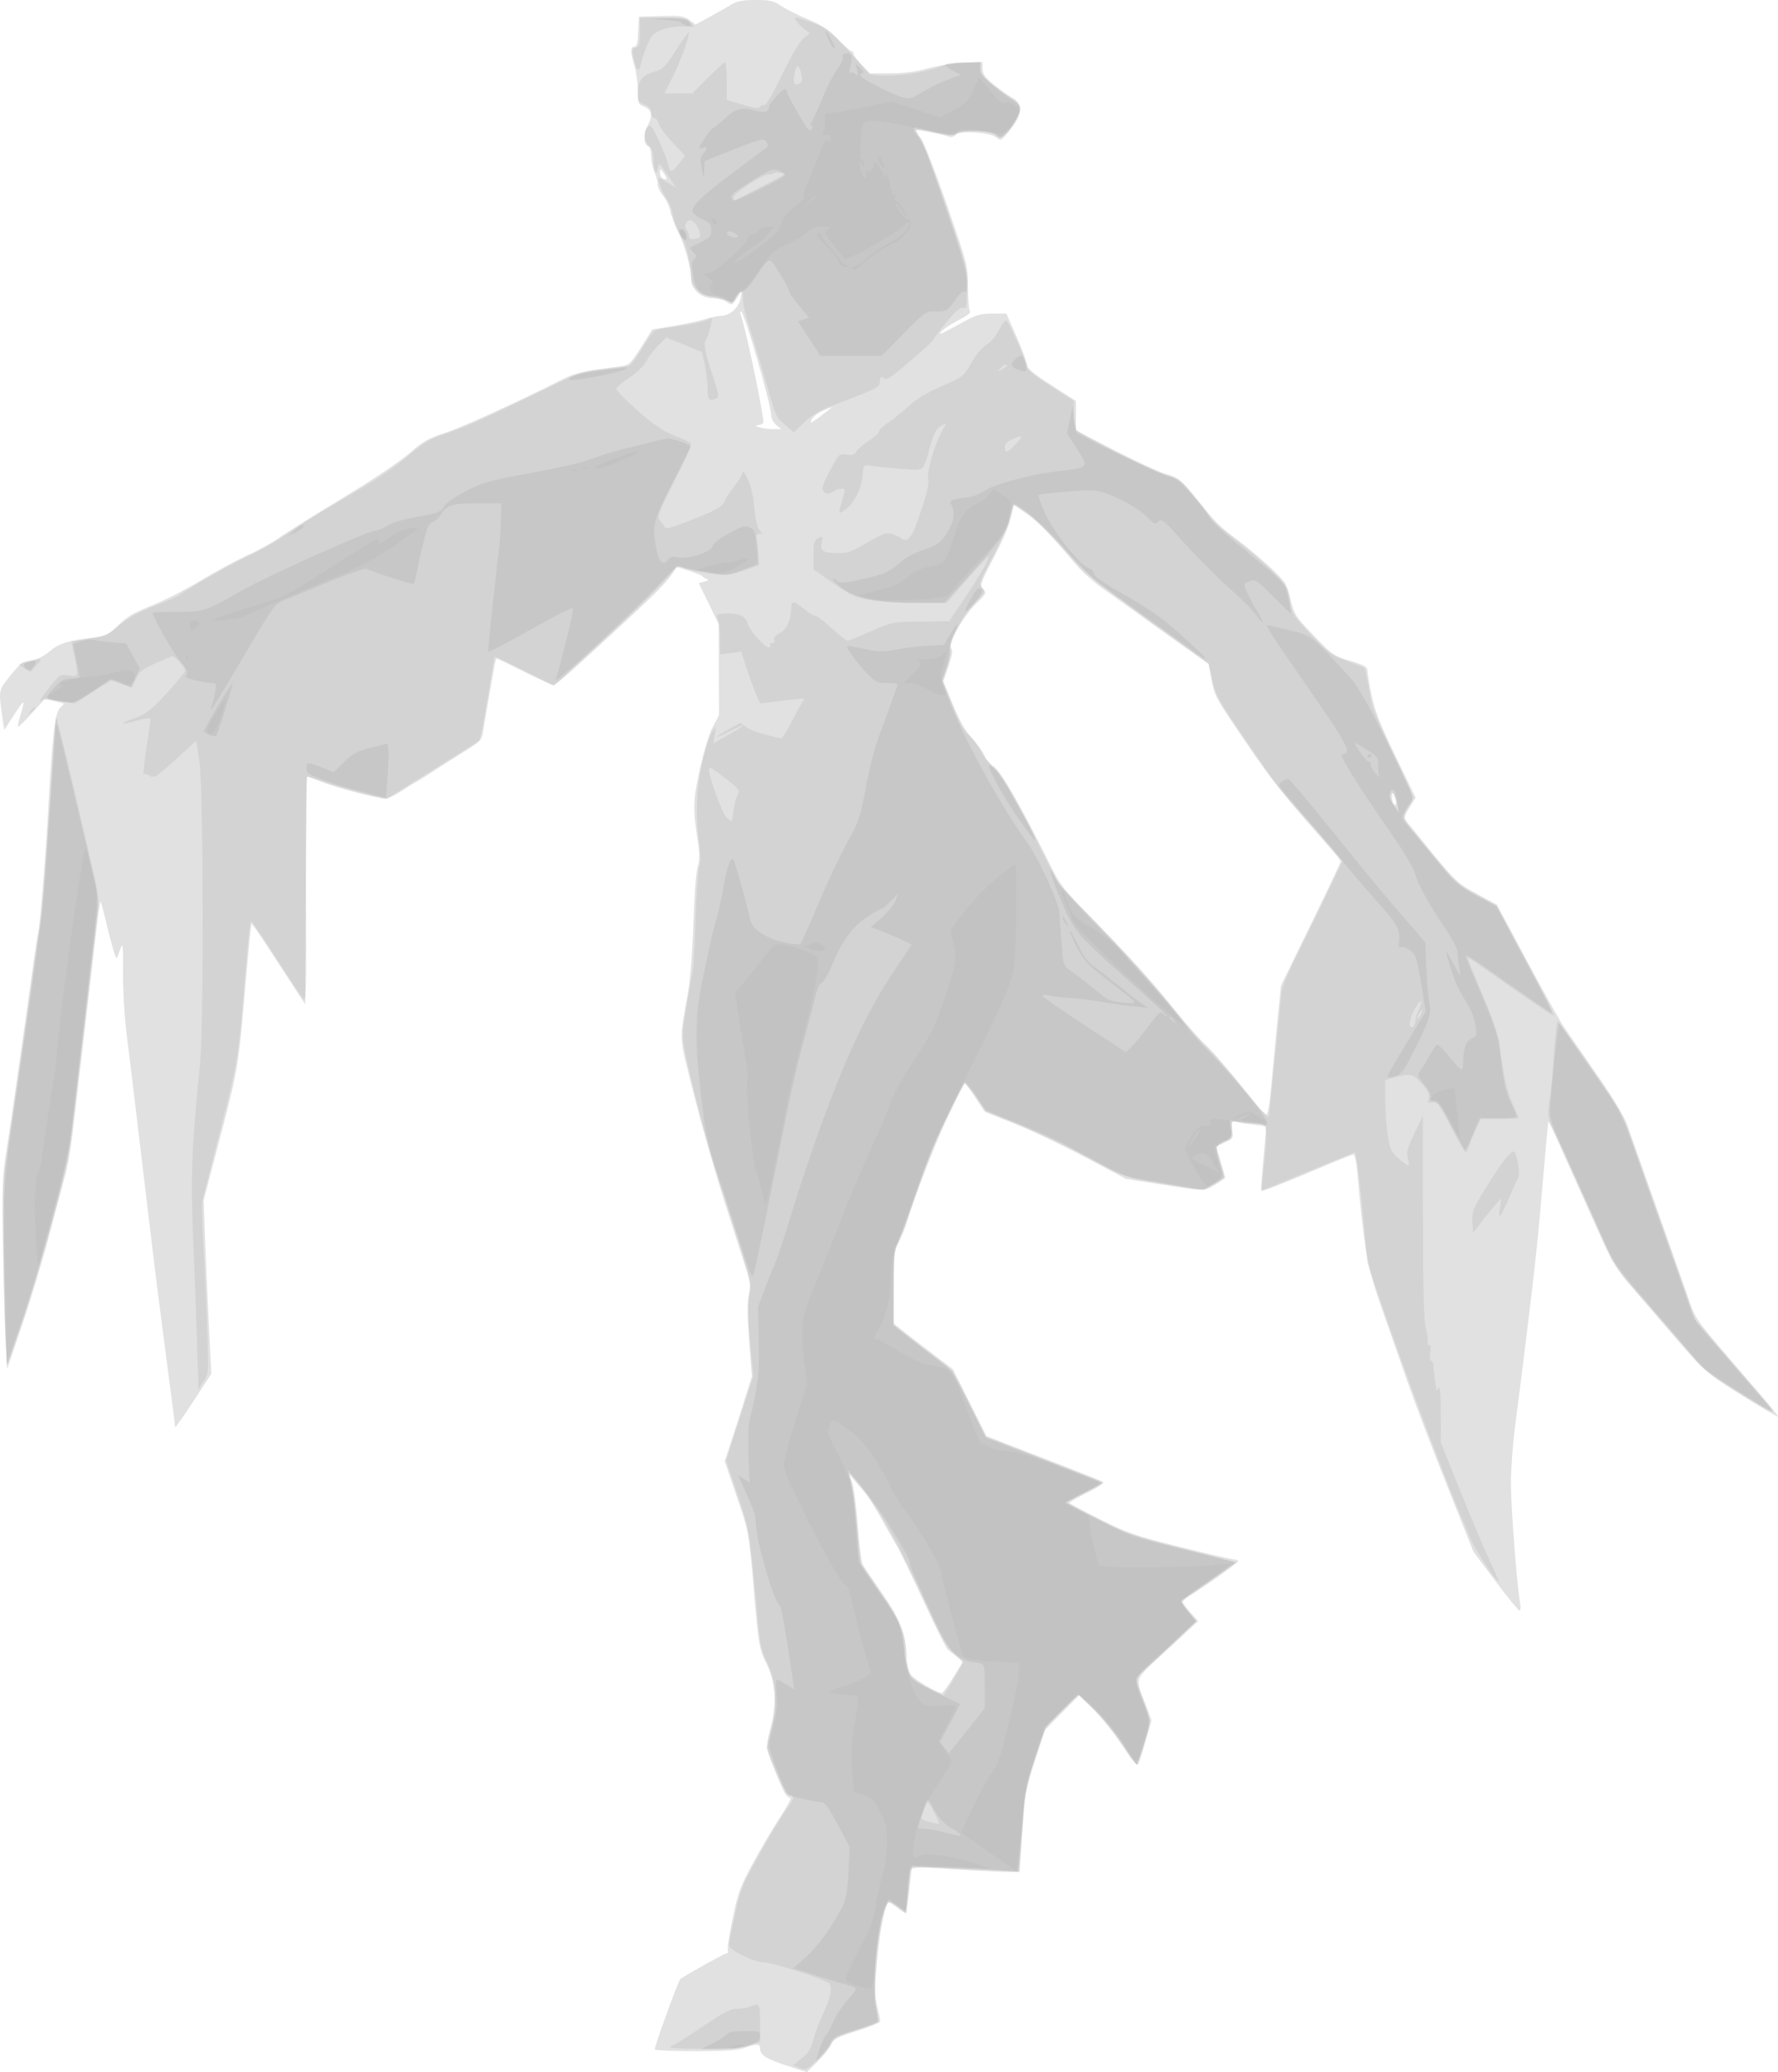 <svg xmlns="http://www.w3.org/2000/svg" width="799.314" height="931.411" viewBox="0 0 799.314 931.411"><g fill="#ABABAB" fill-rule="evenodd"><path fill-opacity=".353" d="M329.221,1.82 C327.571,2.819 323.179,5.303 319.461,7.339 L312.702,11.042 L309.913,8.98 C307.461,7.167 305.926,6.953 297.173,7.207 L287.221,7.496 L286.925,14.246 C286.702,19.35 286.275,20.996 285.175,20.996 C283.325,20.996 283.335,23.405 285.21,29.587 C286.029,32.287 286.704,37.254 286.71,40.625 C286.721,46.487 286.851,46.807 289.721,47.996 C293.131,49.408 293.567,51.85 291.215,56.36 C289.283,60.065 289.286,64.892 291.221,65.634 C292.187,66.005 292.721,67.551 292.721,69.981 C292.721,72.055 293.396,75.367 294.221,77.342 C295.046,79.316 295.721,81.894 295.721,83.07 C295.721,84.245 296.828,86.523 298.181,88.131 C299.534,89.739 300.946,92.729 301.318,94.775 C301.691,96.822 303.288,101.079 304.867,104.236 C307.878,110.251 310.681,120.434 310.706,125.441 C310.729,130.024 315.131,133.996 320.186,133.996 C322.435,133.996 325.342,134.743 326.645,135.656 C329.209,137.451 328.984,137.581 332.425,132.333 C333.446,130.775 333.536,131.018 333.013,133.934 C332.255,138.156 328.195,141.922 324.355,141.964 C322.779,141.982 319.404,142.664 316.855,143.481 C314.306,144.297 307.946,145.671 302.721,146.533 L293.221,148.1 L288.243,156.046 C284.114,162.634 282.748,164.07 280.243,164.455 C278.581,164.71 273.171,165.45 268.221,166.101 C262.174,166.895 257.417,168.199 253.721,170.074 C233.51,180.332 207.549,192.191 200.141,194.55 C192.621,196.945 190.366,198.234 184.034,203.756 C179.704,207.532 167.311,215.827 153.946,223.894 C141.447,231.439 128.767,239.381 125.769,241.543 C122.77,243.705 116.245,247.321 111.269,249.579 C106.292,251.836 96.856,256.938 90.299,260.916 C83.742,264.894 73.842,269.946 68.299,272.142 C60.444,275.254 57.118,277.201 53.221,280.97 C48.838,285.209 47.542,285.886 42.721,286.458 C31.047,287.843 26.292,289.286 22.583,292.568 C20.583,294.339 17.433,296.093 15.583,296.467 C13.734,296.84 11.498,297.347 10.615,297.592 C9.731,297.838 6.883,300.777 4.285,304.122 C-0.861,310.748 -0.741,309.918 1.362,324.312 L1.919,328.128 L6.313,321.312 C11.082,313.916 11.478,313.929 9.208,321.411 C8.388,324.114 7.889,326.497 8.098,326.707 C8.308,326.916 11.121,324.161 14.35,320.584 L20.221,314.08 L24.519,315.172 L28.818,316.264 L26.876,318.38 C24.658,320.796 23.46,331.256 21.708,363.496 C20.622,383.463 17.932,416.428 17.176,419.015 C16.932,419.851 16.024,425.701 15.158,432.015 C14.292,438.33 12.97,447.771 12.221,452.996 C11.472,458.221 10.122,467.671 9.222,473.996 C5.341,501.263 4.626,506.143 2.771,517.996 C1.029,529.133 0.875,533.931 1.361,561.996 C1.661,579.321 2.202,598.407 2.564,604.409 L3.221,615.321 L10.025,595.314 C13.767,584.31 19.071,566.799 21.813,556.401 C24.554,546.003 27.714,534.121 28.834,529.996 C31.009,521.989 31.988,515.826 34.233,495.996 C35.012,489.121 36.352,477.646 37.211,470.496 C38.07,463.346 39.468,451.421 40.316,443.996 C41.164,436.571 42.022,429.146 42.221,427.496 C42.421,425.846 43.08,420.244 43.685,415.047 C44.29,409.85 44.932,405.451 45.112,405.272 C45.291,405.092 46.21,408.219 47.153,412.221 C49.939,424.042 51.969,431.082 52.453,430.598 C52.702,430.349 53.467,428.51 54.154,426.513 C55.257,423.304 55.392,424.548 55.312,437.188 C55.26,445.379 55.955,457.268 56.938,464.996 C57.882,472.421 59.557,486.146 60.661,495.496 C61.764,504.846 63.376,518.346 64.242,525.496 C65.108,532.646 66.453,543.896 67.23,550.496 C69.344,568.44 71.371,584.659 73.729,602.496 C77.371,630.047 78.703,640.463 78.712,641.473 C78.717,642.01 82.388,636.835 86.869,629.973 L95.017,617.496 L93.879,594.996 C93.253,582.621 92.474,565.071 92.149,555.996 L91.558,539.496 L95.132,525.848 C108.065,476.464 106.658,484.562 111.16,433.568 C112.031,423.708 112.897,415.487 113.085,415.299 C113.273,415.111 116.722,420.028 120.75,426.226 C124.777,432.425 130.131,440.643 132.647,444.489 L137.221,451.481 L137.48,400.239 C137.623,372.055 137.875,348.996 138.04,348.996 C138.206,348.996 141.24,350.133 144.781,351.523 C151.62,354.206 169.855,358.993 173.244,358.995 C174.356,358.996 177.538,357.5 180.314,355.672 C183.09,353.844 186.004,352.041 186.791,351.665 C187.577,351.29 190.792,349.298 193.934,347.239 C197.076,345.18 203.451,341.122 208.101,338.22 C216.131,333.208 216.586,332.732 217.194,328.72 C217.546,326.397 218.677,319.771 219.707,313.996 C220.737,308.221 221.857,301.809 222.196,299.746 C222.535,297.683 223.023,295.996 223.282,295.996 C223.54,295.996 229.138,298.696 235.721,301.996 C242.304,305.296 248.18,307.996 248.779,307.996 C249.902,307.996 258.098,300.738 281.714,278.829 C295.343,266.185 299.871,261.512 302.741,257.127 L304.26,254.805 L309.741,256.573 C312.755,257.546 315.446,258.647 315.721,259.019 C315.996,259.391 316.896,259.933 317.721,260.223 C318.767,260.59 318.451,260.955 316.676,261.43 L314.131,262.11 L318.606,271.303 L323.08,280.496 L323.151,300.996 L323.221,321.496 L320.409,326.835 C318.73,330.024 316.393,337.677 314.608,345.835 C311.478,360.145 311.405,363.332 313.843,379.149 C314.606,384.095 314.555,386.788 313.644,389.649 C312.953,391.818 312.112,402.871 311.716,414.996 C311.327,426.886 310.299,440.519 309.415,445.496 C305.248,468.97 305.004,464.183 311.747,491.212 C315.079,504.568 321.416,526.746 325.829,540.496 C330.242,554.246 334.711,568.196 335.76,571.496 C337.328,576.428 337.483,578.297 336.628,581.996 C335.891,585.185 335.94,591.19 336.794,602.615 L338.001,618.733 L334.752,629.115 C332.966,634.824 330.22,643.388 328.651,648.145 L325.798,656.794 L331.2,672.645 C336.819,689.134 336.56,687.645 339.265,718.996 C340.973,738.79 341.488,741.635 344.428,747.496 C348.57,755.753 349.328,765.304 346.667,775.707 C344.165,785.49 344.162,785.443 347.84,794.67 C352.12,805.407 353.542,807.996 355.162,807.996 C356.014,807.996 354.309,811.386 350.763,816.746 C347.578,821.559 342.057,830.896 338.493,837.496 C332.658,848.302 331.742,850.812 329.291,862.719 C327.794,869.991 326.855,876.404 327.204,876.969 C327.553,877.534 327.318,877.996 326.681,877.996 C325.781,877.996 307.565,888.139 305.842,889.599 C304.885,890.411 293.948,920.555 294.366,921.231 C294.626,921.652 302.856,921.996 312.654,921.996 C325.934,921.996 331.552,921.614 334.721,920.496 C340.284,918.533 341.721,918.604 341.721,920.841 C341.721,923.753 344.569,925.553 353.976,928.588 L362.731,931.411 L367.669,926.547 C370.386,923.871 373.128,920.427 373.764,918.893 C374.769,916.467 376.274,915.682 385.32,912.872 C391.041,911.094 395.714,909.157 395.705,908.568 C395.697,907.978 395.082,904.914 394.34,901.759 C393.204,896.932 393.208,893.602 394.365,880.759 C395.5,868.162 397.652,857.039 399.329,855.107 C399.514,854.892 401.224,855.905 403.127,857.357 C405.03,858.808 406.798,859.996 407.055,859.996 C407.313,859.996 408.09,855.212 408.783,849.366 L410.043,838.735 L418.132,839.414 C428.967,840.324 447.049,841.367 453.221,841.438 L458.221,841.496 L458.87,833.496 C459.228,829.096 459.852,820.771 460.258,814.996 C460.851,806.561 461.87,801.841 465.441,790.996 L469.885,777.496 L477.528,769.748 L485.171,761.999 L491.51,768.248 C494.997,771.684 500.792,778.97 504.388,784.438 C509.195,791.747 511.143,793.993 511.743,792.921 C512.192,792.119 513.716,787.348 515.13,782.32 L517.7,773.179 L515.096,766.337 C510.185,753.434 509.212,755.92 524.822,741.51 L538.692,728.706 L535.206,724.848 C533.289,722.726 531.721,720.586 531.721,720.092 C531.721,719.598 533.183,718.293 534.971,717.192 C541.775,713.002 556.235,702.752 556.554,701.893 C556.738,701.4 556.042,700.996 555.008,700.996 C553.975,700.996 543.057,698.484 530.746,695.413 C510.243,690.299 507.202,689.248 494.542,682.906 C486.94,679.098 480.721,675.766 480.721,675.5 C480.721,675.235 484.405,673.166 488.908,670.902 C494.761,667.959 496.683,666.555 495.65,665.976 C494.855,665.531 486.108,662.038 476.213,658.213 C466.317,654.388 454.903,649.962 450.848,648.377 L443.475,645.496 L435.952,630.496 L428.43,615.496 L417.932,607.496 C412.158,603.096 406.149,598.443 404.578,597.157 L401.721,594.818 L401.721,578.874 C401.721,564.092 401.894,562.586 404.091,558.213 C405.395,555.619 406.795,552.371 407.203,550.996 C410.895,538.533 420.085,514.707 425.99,502.286 C429.967,493.921 433.463,487.059 433.759,487.036 C434.055,487.014 436.186,489.87 438.496,493.382 L442.694,499.769 L455.958,505.038 C463.252,507.937 477.546,514.721 487.721,520.114 L506.221,529.919 L519.721,532.041 C542.259,535.584 541.082,535.561 546.171,532.578 C548.673,531.112 550.718,529.593 550.713,529.204 C550.709,528.815 549.813,525.571 548.721,521.996 C547.629,518.421 546.733,515.452 546.729,515.398 C546.724,515.344 548.472,514.51 550.612,513.545 C554.378,511.847 554.486,511.661 553.961,507.747 C553.44,503.861 553.514,503.727 555.861,504.316 C557.205,504.654 560.77,505.219 563.784,505.574 L569.263,506.218 L568.006,520.357 C567.315,528.133 566.855,534.811 566.985,535.196 C567.198,535.827 574.461,532.97 599.394,522.446 C603.89,520.548 607.987,518.996 608.499,518.996 C609.012,518.996 609.708,522.033 610.048,525.746 C613.399,562.431 614.618,569.319 620.977,587.496 C624.247,596.846 629.533,611.943 632.722,621.045 C635.911,630.147 643.897,651.083 650.468,667.568 L662.416,697.541 L672.318,710.742 C677.765,718.003 682.617,723.955 683.102,723.97 C683.586,723.984 683.692,722.309 683.336,720.246 C681.877,711.784 679.255,677.716 679.239,666.996 C679.229,660.671 680.053,649.196 681.07,641.496 C682.086,633.796 683.526,622.546 684.268,616.496 C685.011,610.446 686.338,599.646 687.218,592.496 C690.361,566.944 691.685,554.145 693.727,529.54 C694.867,515.815 695.931,504.453 696.092,504.292 C696.253,504.131 697.636,506.811 699.165,510.248 C704.508,522.257 714.976,545.594 720.359,557.496 C724.302,566.214 727.349,571.306 731.503,576.113 C734.648,579.753 742.171,588.501 748.221,595.553 C766.401,616.744 766.737,617.049 783.283,627.359 C791.892,632.724 799.1,636.95 799.307,636.75 C799.5,636.551 795.608,631.687 790.651,625.942 C759.985,590.4 762.635,594.04 758.301,581.496 C756.401,575.996 752.531,564.971 749.701,556.996 C744.162,541.384 734.89,515.152 731.537,505.607 C730.286,502.045 725.191,493.55 718.641,484.107 C712.686,475.521 705.953,465.796 703.68,462.496 C701.407,459.196 693.576,445.293 686.278,431.6 L673.009,406.705 L664.121,401.887 C654.908,396.893 654.408,396.407 639.504,377.996 C636.165,373.871 632.848,369.813 632.133,368.979 C631.044,367.709 631.286,366.734 633.612,362.998 L636.391,358.534 L627.432,340.015 C620.455,325.594 618.06,319.504 616.607,312.496 C615.581,307.546 614.737,302.566 614.731,301.429 C614.723,299.721 613.378,298.959 606.971,297.036 C599.496,294.792 598.913,294.387 590.536,285.603 C582.238,276.901 581.776,276.175 580.144,269.277 C578.519,262.403 578.096,261.735 571.296,255.277 C567.368,251.548 560.821,246.021 556.746,242.996 C548.102,236.578 546.897,235.372 537.522,223.747 C530.873,215.501 530.11,214.888 524.252,213.078 C520.833,212.022 510.317,207.184 500.883,202.327 L483.729,193.496 L483.725,186.878 L483.721,180.261 L472.721,173.174 C464.743,168.033 461.721,165.536 461.721,164.084 C461.721,162.983 459.631,157.337 457.077,151.539 L452.433,140.996 L446.091,140.996 C440.446,140.996 438.854,141.491 431.613,145.496 C427.139,147.971 423.252,149.996 422.977,149.996 C421.268,149.996 426.021,146.368 431.068,143.821 C434.35,142.164 436.627,140.513 436.128,140.152 C435.629,139.791 435.203,134.996 435.181,129.496 C435.142,119.516 435.123,119.441 425.819,92.496 C420.608,77.406 415.398,64.033 414.007,62.18 C412.639,60.357 411.682,58.702 411.881,58.502 C412.278,58.106 424.251,60.49 426.811,61.475 C427.685,61.812 428.97,61.401 429.665,60.563 C431.367,58.513 445.345,59.5 448.057,61.862 C449.77,63.355 450.089,63.229 452.835,59.979 C459.848,51.676 460.406,46.868 454.721,43.707 C452.796,42.636 449.084,39.971 446.471,37.785 C442.758,34.677 441.721,33.16 441.721,30.832 L441.721,27.854 L432.971,28.296 C428.159,28.539 420.846,29.688 416.721,30.85 C411.641,32.28 406.301,32.967 400.174,32.979 L391.127,32.996 L387.424,29.204 C385.387,27.118 383.721,24.868 383.721,24.204 C383.721,23.54 383.309,22.996 382.806,22.996 C382.302,22.996 379.489,20.517 376.556,17.488 C372.409,13.206 369.428,11.24 363.168,8.658 C358.74,6.831 353.348,4.135 351.186,2.666 C347.787,0.357 346.241,0 339.739,0 C334.246,0 331.413,0.493 329.221,1.82 M296.721,77.698 C296.721,78.844 297.396,80.041 298.221,80.358 C300.1,81.079 300.089,80.066 298.189,77.555 C296.747,75.648 296.721,75.651 296.721,77.698 M332.721,140.253 C332.721,140.394 333.187,142.081 333.756,144.003 C336.468,153.158 343.788,189.079 343.151,190.109 C342.85,190.597 341.842,191.028 340.912,191.066 C337.451,191.21 343.132,192.855 347.221,192.892 L351.221,192.929 L348.971,191.052 C347.733,190.02 346.717,188.123 346.712,186.836 C346.693,181.869 334.573,139.996 333.155,139.996 C332.916,139.996 332.721,140.111 332.721,140.253 M369.519,184.839 C367.483,185.746 365.363,187.487 364.807,188.707 C363.957,190.571 364.549,190.354 368.508,187.35 C375.284,182.209 375.255,182.281 369.519,184.839 M455.161,229.703 C453.674,236.403 452.141,240.182 446.427,251.217 C440.711,262.26 440.455,263.045 442.02,264.774 C443.591,266.51 443.406,266.879 438.619,271.553 C432.826,277.209 426.077,289.515 427.698,291.468 C428.384,292.294 427.974,294.822 426.394,299.504 L424.09,306.335 L428.431,316.839 C431.466,324.184 434.054,328.72 437.034,331.92 C439.377,334.437 441.85,337.848 442.528,339.501 C443.206,341.154 445.107,343.404 446.751,344.501 C449.881,346.589 458.852,362.13 470.705,385.996 C476.817,398.302 477.156,398.744 492.567,414.508 C509.755,432.089 517.171,440.336 529.576,455.668 C534.103,461.263 539.57,467.434 541.726,469.381 C545.327,472.635 555.586,484.679 564.562,496.189 C566.574,498.77 568.709,500.908 569.305,500.939 C569.976,500.974 570.81,496.134 571.494,488.246 C572.101,481.234 573.331,468.194 574.226,459.269 L575.853,443.043 L589.287,415.526 C596.676,400.391 602.717,387.668 602.713,387.252 C602.709,386.836 599.896,383.312 596.463,379.421 C574.191,354.177 570.972,350.005 552.536,322.478 C546.858,314 545.662,311.441 544.601,305.496 L543.351,298.496 L531.354,289.996 C524.756,285.321 515.632,278.796 511.079,275.496 C506.526,272.196 499.598,267.246 495.683,264.496 C491.768,261.746 486.473,257.021 483.916,253.996 C472.381,240.35 466.92,234.724 461.552,230.958 L455.781,226.91 L455.161,229.703 M625.791,358.187 C625.753,359.667 626.171,361.156 626.721,361.496 C627.915,362.234 627.915,360.274 626.721,357.496 C625.954,355.71 625.854,355.784 625.791,358.187 M383.111,666.496 C383.895,668.696 385.029,677.391 385.632,685.818 C386.234,694.245 387.196,702.015 387.768,703.085 C388.341,704.154 392.328,710.084 396.629,716.263 C404.913,728.162 407.401,734.727 407.635,745.296 C407.693,747.937 408.482,751.229 409.389,752.612 C410.819,754.794 421.251,761.012 423.442,760.987 C423.871,760.983 426.172,757.816 428.558,753.95 L432.894,746.92 L430.118,744.708 C428.591,743.491 426.772,742.046 426.077,741.496 C425.382,740.946 420.449,731.046 415.115,719.496 C409.782,707.946 404.443,696.921 403.252,694.996 C402.061,693.071 398.994,687.671 396.436,682.996 C393.879,678.321 390.46,672.921 388.839,670.996 C387.218,669.071 384.945,666.371 383.788,664.996 L381.686,662.496 L383.111,666.496"/><path fill-opacity=".254" d="M357.718,8.99 C358.263,10.008 359.897,11.776 361.35,12.918 L363.991,14.996 L361.29,17.121 C359.656,18.406 355.82,24.934 351.585,33.637 C347.463,42.107 344.153,47.763 343.539,47.384 C342.966,47.03 342.16,47.285 341.748,47.952 C341.179,48.873 339.29,48.654 333.86,47.037 L326.721,44.911 L326.721,36.454 C326.721,31.802 326.371,27.996 325.944,27.996 C325.517,27.996 322.041,31.146 318.221,34.996 L311.275,41.996 L304.985,41.996 L298.696,41.996 L302.151,35.135 C305.637,28.212 309.741,17.144 309.698,14.778 C309.685,14.073 307.168,17.432 304.104,22.243 C298.949,30.337 298.185,31.091 293.877,32.34 C288.622,33.863 286.759,36.416 286.735,42.125 C286.723,45.22 287.162,45.936 289.721,46.996 C291.865,47.884 292.721,48.917 292.721,50.617 C292.721,51.983 293.314,52.996 294.113,52.996 C294.878,52.996 295.801,54.179 296.164,55.624 C296.526,57.069 299.335,60.885 302.406,64.104 L307.988,69.957 L305.304,73.476 C302.021,77.781 301.146,77.869 300.367,73.976 C300.035,72.315 298.181,67.532 296.248,63.348 C293.244,56.846 292.515,55.922 291.227,56.991 C289.093,58.762 289.36,63.36 291.721,65.496 C293.046,66.695 293.721,68.576 293.721,71.069 C293.721,73.139 294.046,75.657 294.444,76.664 C295.048,78.197 295.252,78.036 295.694,75.678 C296.212,72.908 296.286,72.957 300.068,78.584 L303.915,84.308 L300.261,82.152 C298.251,80.966 296.47,79.996 296.303,79.996 C295.347,79.996 297.361,85.85 299.299,88.707 C300.552,90.552 301.862,93.51 302.211,95.279 C303.084,99.701 304.754,104.022 306.739,106.996 C308.526,109.672 310.721,119.308 310.721,124.476 C310.721,128.879 314.904,132.591 321.221,133.792 C323.971,134.315 326.998,135.069 327.948,135.468 C329.219,136.001 329.986,135.507 330.858,133.594 C332.457,130.084 334.488,130.222 333.962,133.805 C333.734,135.361 335.125,141.493 337.083,147.555 C339.026,153.572 341.755,162.546 343.148,167.496 C348.892,187.911 348.655,187.338 352.831,190.908 L356.823,194.32 L361.522,189.834 C364.657,186.841 368.551,184.459 373.221,182.679 C394.955,174.395 395.204,174.27 395.543,171.501 C395.803,169.381 396.136,169.095 397.258,170.027 C398.365,170.946 400.036,170.011 405.435,165.451 C415.201,157.205 419.721,153.084 419.721,152.427 C419.721,152.111 422.305,148.711 425.464,144.871 C429.519,139.941 431.724,138.025 432.964,138.349 C434.546,138.763 434.72,137.896 434.713,129.652 C434.705,120.727 434.467,119.795 425.259,92.712 C419.486,75.731 414.833,63.678 413.292,61.712 C411.905,59.943 411.236,58.337 411.805,58.143 C412.374,57.949 416.235,58.59 420.386,59.567 C426.314,60.963 428.337,61.093 429.813,60.17 C432.799,58.306 445.691,58.659 447.909,60.667 C449.648,62.24 449.922,62.178 452.619,59.593 C454.195,58.084 456.298,55.044 457.293,52.837 C459.244,48.51 458.735,46.539 455.154,44.563 C454.091,43.976 450.409,41.28 446.971,38.571 C441.941,34.608 440.721,33.095 440.721,30.821 L440.721,27.996 L433.655,27.996 C429.769,27.996 425.615,28.518 424.423,29.155 C419.715,31.675 407.938,33.962 399.586,33.979 C391.752,33.994 390.806,33.787 389.385,31.746 C388.523,30.508 384.24,25.712 379.867,21.087 C372.65,13.454 371.213,12.421 364.321,9.909 C357.563,7.445 356.837,7.344 357.718,8.99 M287.721,14.429 C287.721,19.854 287.426,20.955 285.834,21.46 C284.169,21.989 284.058,22.553 284.892,26.277 C286.155,31.924 287.306,32.832 288.101,28.809 C288.46,26.987 289.716,23.169 290.89,20.324 C292.766,15.779 293.582,14.939 297.622,13.396 C300.347,12.355 304.25,11.748 307.204,11.905 L312.188,12.169 L310.299,10.083 C308.617,8.223 307.284,7.996 298.066,7.996 L287.721,7.996 L287.721,14.429 M357.226,32.967 C356.441,37.611 356.857,38.541 359.3,37.604 C360.579,37.113 360.816,36.223 360.324,33.762 C359.315,28.717 358.001,28.38 357.226,32.967 M348.367,77.683 C348.109,77.941 346.71,78.283 345.26,78.442 C342.066,78.793 329.721,86.973 329.721,88.738 C329.721,89.43 329.95,89.996 330.229,89.996 C330.681,89.996 351.791,79.098 352.511,78.493 C352.67,78.36 351.909,78.017 350.819,77.732 C349.729,77.447 348.625,77.425 348.367,77.683 M308.295,100.663 C307.943,101.58 308.12,102.795 308.688,103.363 C309.256,103.931 309.721,105.166 309.721,106.108 C309.721,107.198 310.355,107.698 311.471,107.484 C312.433,107.3 313.558,107.115 313.971,107.073 C315.26,106.941 314.792,103.542 313.164,101.219 C311.319,98.584 309.186,98.341 308.295,100.663 M317.721,143.921 C316.314,144.732 307.533,146.409 298.041,147.681 C294.08,148.211 293.608,148.652 289.041,156.077 C286.39,160.388 283.689,164.132 283.04,164.398 C282.39,164.663 277.215,165.391 271.54,166.015 C262.285,167.032 260.087,167.698 250.221,172.47 C217.435,188.329 210.387,191.523 201.597,194.509 C193.202,197.361 190.859,198.712 183.24,205.095 C175.124,211.894 169.975,215.227 146.221,229.059 C141.271,231.942 133.621,236.829 129.221,239.92 C124.821,243.011 117.396,247.265 112.721,249.372 C105.471,252.641 85.506,263.94 80.721,267.484 C79.896,268.095 74.721,270.351 69.221,272.497 C62.184,275.243 57.575,277.801 53.664,281.129 C48.598,285.441 47.398,285.971 40.079,287.122 L32.05,288.386 L33.35,294.441 C35.429,304.122 35.365,304.355 30.81,303.626 C26.941,303.008 26.844,303.072 21.621,309.748 C18.717,313.46 17.051,315.921 17.918,315.218 C19.173,314.2 20.931,314.177 26.545,315.104 L33.596,316.269 L41.718,311.059 L49.84,305.849 L54.459,307.422 C56.999,308.288 59.154,308.996 59.247,308.996 C59.341,308.996 60.201,307.257 61.159,305.133 C62.633,301.866 63.978,300.785 69.878,298.133 C73.715,296.407 77.234,294.996 77.699,294.996 C78.163,294.996 79.727,296.403 81.173,298.122 C83.428,300.801 83.612,301.479 82.464,302.872 C71.744,315.869 66.663,320.619 61.578,322.4 C53.68,325.165 53.324,326.254 61.04,324.048 C65.743,322.703 67.711,322.486 67.688,323.317 C67.669,323.965 66.839,329.76 65.842,336.195 C64.845,342.629 64.298,347.821 64.625,347.732 C64.953,347.644 66.193,348.111 67.381,348.771 C69.346,349.862 70.386,349.2 78.881,341.448 L88.221,332.926 L89.598,341.711 C91.465,353.626 91.707,460.909 89.906,478.496 C86.231,514.383 85.639,528.899 86.77,555.496 C87.377,569.796 88.185,591.171 88.564,602.996 L89.252,624.496 L91.53,620.996 C93.742,617.596 93.791,616.995 93.241,599.996 C92.93,590.371 92.176,573.422 91.566,562.331 C90.955,551.241 90.681,541.116 90.956,539.831 C91.232,538.547 94.862,524.204 99.022,507.958 C106.988,476.854 107.19,475.574 110.404,435.746 C111.369,423.783 112.459,413.996 112.825,413.996 C113.192,413.996 118.328,421.534 124.239,430.746 C130.15,439.958 135.644,448.171 136.447,448.996 C137.728,450.312 137.866,444.296 137.564,399.996 C137.376,372.221 137.572,349.349 138,349.17 C138.429,348.99 141.804,349.963 145.5,351.332 C149.197,352.7 157.079,355.003 163.016,356.449 L173.812,359.079 L194.682,345.973 L215.552,332.868 L216.593,328.182 C217.166,325.605 218.647,317.196 219.885,309.496 C221.123,301.796 222.219,295.356 222.322,295.186 C222.425,295.015 228.462,297.858 235.738,301.505 L248.968,308.134 L251.594,305.748 C282.538,277.637 299.408,261.284 302.721,256.189 C304.148,253.994 304.39,253.952 307.721,255.326 C309.646,256.121 314.864,257.252 319.316,257.841 C326.849,258.837 327.889,258.743 334.316,256.478 L341.221,254.045 L340.954,249.27 C340.807,246.644 340.461,243.484 340.185,242.246 C339.82,240.609 340.139,239.996 341.357,239.996 C342.9,239.996 342.904,239.856 341.417,238.213 C340.37,237.056 339.567,233.593 339.13,228.346 C338.697,223.156 337.629,218.513 336.146,215.378 C334.876,212.693 333.81,211.32 333.779,212.328 C333.747,213.335 332.172,216.05 330.279,218.36 C328.386,220.67 326.408,223.671 325.883,225.028 C324.797,227.837 322.087,229.346 308.765,234.56 C302.508,237.01 299.18,237.872 298.926,237.111 C298.715,236.478 297.877,235.295 297.063,234.481 C295.1,232.518 295.566,231.198 304.199,214.258 C309.312,204.225 311.125,199.748 310.338,199.1 C309.724,198.593 306.26,196.996 302.642,195.55 C297.765,193.601 293.55,190.697 286.351,184.331 C281.009,179.607 276.797,175.236 276.989,174.619 C277.182,174.001 279.912,171.767 283.057,169.653 C286.468,167.361 289.536,164.335 290.66,162.153 C291.697,160.142 294.133,156.972 296.072,155.109 L299.599,151.722 L307.608,154.95 L315.617,158.179 L316.832,163.837 C317.501,166.95 318.086,171.858 318.134,174.745 C318.22,179.959 318.664,180.48 321.916,179.176 C323.451,178.561 323.285,177.51 320.166,168.112 C316.74,157.786 316.07,153.98 317.436,152.614 C318.412,151.638 320.56,142.988 319.816,143.026 C319.489,143.043 318.546,143.446 317.721,143.921 M450.968,145.246 C450.42,145.934 449.218,147.978 448.297,149.79 C447.377,151.602 445.183,153.938 443.422,154.98 C441.546,156.092 438.772,159.441 436.721,163.072 C433.267,169.185 433.091,169.324 423.392,173.569 C416.969,176.38 411.944,179.379 408.892,182.225 C406.323,184.62 402.074,188.051 399.45,189.85 C396.827,191.649 394.912,193.497 395.197,193.956 C395.481,194.416 393.577,196.168 390.967,197.85 C388.357,199.531 385.671,201.801 384.999,202.893 C384.053,204.431 383.038,204.765 380.499,204.371 C377.32,203.879 377.108,204.074 373.471,210.823 C371.409,214.65 369.721,218.519 369.721,219.42 C369.721,221.445 372.313,222.559 373.984,221.252 C376.025,219.657 379.722,219.067 379.71,220.34 C379.704,220.976 379.049,223.639 378.255,226.257 C376.91,230.689 376.928,230.955 378.515,230.099 C383.348,227.493 387.466,219.936 387.881,212.912 C388.117,208.906 388.135,208.89 391.67,209.393 C397.966,210.29 411.176,211.353 412.721,211.087 C415.133,210.672 415.633,209.774 417.799,201.957 C419.949,194.2 420.872,192.521 423.87,190.916 C425.591,189.995 425.588,190.112 423.804,193.221 C420.391,199.171 416.554,211.958 417.242,215.09 C417.859,217.901 416.345,223.636 411.547,236.653 C409.582,241.985 407.404,243.808 405.191,241.971 C404.489,241.389 402.56,240.523 400.905,240.049 C398.302,239.302 396.793,239.834 389.748,243.98 C382.604,248.185 380.963,248.754 376.411,248.608 C369.689,248.393 368.635,247.676 369.402,243.843 C369.981,240.944 369.893,240.834 367.869,241.917 C366.014,242.91 365.721,243.942 365.721,249.494 L365.721,255.921 L371.826,260.209 C382.245,267.526 383.854,268.333 390.634,269.647 C394.257,270.348 403.607,270.939 411.412,270.959 L425.603,270.996 L430.912,264.813 C433.832,261.413 438.155,256.575 440.518,254.063 L444.815,249.496 L443.417,252.996 C442.648,254.921 438.567,261.621 434.348,267.885 L426.678,279.274 L413.949,279.385 C401.252,279.496 401.197,279.507 391.6,283.746 C386.308,286.083 381.527,287.996 380.977,287.996 C380.426,287.996 377.147,285.409 373.69,282.246 C370.233,279.083 366.978,276.624 366.458,276.781 C365.938,276.937 363.592,275.492 361.245,273.569 C356.806,269.932 355.725,269.902 355.715,273.413 C355.702,278.421 353.594,283.011 350.593,284.562 C348.678,285.552 347.762,286.659 348.109,287.564 C348.438,288.422 348.046,288.996 347.131,288.996 C346.29,288.996 345.881,289.446 346.221,289.996 C346.561,290.546 346.293,290.996 345.625,290.996 C343.649,290.996 336.681,283.048 336.098,280.129 C335.469,276.988 331.382,275.317 325.518,275.804 C322.014,276.095 321.866,276.246 322.768,278.619 C323.292,279.998 323.721,284.064 323.721,287.655 L323.721,294.184 L328.471,293.546 L333.221,292.908 L335.584,300.202 C336.883,304.214 338.79,309.452 339.82,311.842 L341.693,316.187 L346.707,315.592 C349.465,315.264 354.073,314.715 356.947,314.371 C361.303,313.85 361.989,313.975 361.067,315.121 C360.459,315.877 358.146,320.004 355.928,324.291 C353.71,328.579 351.64,332.028 351.328,331.957 C341.285,329.666 337.997,328.617 335.672,326.961 L332.859,324.958 L328.04,327.601 C321.193,331.355 320.125,332.779 326.721,329.359 C336.506,324.286 336.282,325.419 326.405,330.957 L320.589,334.219 L321.256,330.357 L321.923,326.496 L320.163,328.893 C319.194,330.211 317.237,336.286 315.814,342.393 C313.006,354.438 312.566,365.343 314.333,379.101 C314.953,383.933 314.962,387.761 314.358,389.601 C313.836,391.193 313.092,401.946 312.706,413.496 C312.32,425.046 311.731,435.621 311.398,436.996 C310.323,441.428 307.553,458.345 307.059,463.496 C306.685,467.394 307.912,473.824 312.629,492.68 C315.956,505.982 319.555,519.482 320.626,522.68 C321.698,525.879 326.03,539.268 330.254,552.434 C336.867,573.045 337.829,576.936 337.178,580.434 C336.073,586.371 336.152,593.003 337.489,606.484 L338.677,618.472 L332.564,637.484 L326.451,656.496 L330.318,667.996 C337.17,688.369 336.64,685.274 340.763,728.993 C341.735,739.291 342.445,742.488 344.801,747.154 C348.992,755.456 349.67,765.729 346.776,777.066 L344.588,785.635 L348.853,795.961 C351.65,802.733 353.738,806.449 354.919,806.758 C357.419,807.412 357.214,808.304 353.314,813.744 C349.775,818.681 339.997,835.556 335.295,844.845 C333.805,847.787 331.946,853.412 331.162,857.345 C330.379,861.278 329.295,866.296 328.753,868.496 C328.212,870.696 327.758,873.287 327.745,874.254 C327.715,876.426 338.713,881.996 343.033,881.996 C346.996,881.996 371.354,889.848 372.801,891.593 C374.342,893.449 373.35,898.168 369.873,905.515 C368.306,908.826 366.411,913.926 365.662,916.848 C364.599,920.996 363.449,922.836 360.414,925.239 L356.528,928.317 L359.374,929.509 C362.025,930.618 362.531,930.42 366.721,926.635 C369.196,924.399 372.128,920.992 373.236,919.063 C375.055,915.898 376.222,915.256 385.236,912.467 C390.728,910.768 395.148,909.06 395.059,908.672 C394.97,908.284 394.372,904.854 393.73,901.05 C391.62,888.538 396.209,854.996 400.032,854.996 C400.484,854.996 402.359,856.144 404.198,857.546 L407.541,860.096 L408.18,852.296 C408.532,848.006 408.91,843.371 409.02,841.996 C409.257,839.044 408.988,839.059 439.274,840.395 L458.326,841.236 L459.481,822.909 C460.594,805.241 460.804,804.072 465.309,790.385 L469.981,776.187 L477.351,768.867 L484.721,761.546 L492.248,769.021 C496.388,773.132 502.125,780.19 504.998,784.704 C507.871,789.218 510.531,792.931 510.91,792.954 C511.627,792.998 516.786,776.959 516.97,774.115 C517.027,773.225 515.583,768.469 513.76,763.548 L510.444,754.6 L524.103,741.675 L537.761,728.751 L534.093,724.274 C531.184,720.724 530.714,719.622 531.823,718.95 C536.331,716.219 555.6,702.542 555.326,702.268 C555.146,702.087 544.424,699.287 531.501,696.045 C509.713,690.58 506.976,689.636 493.863,683.067 C486.085,679.171 479.721,675.766 479.721,675.5 C479.721,675.235 483.405,673.166 487.908,670.902 C493.706,667.987 495.676,666.553 494.658,665.989 C493.868,665.551 481.942,660.839 468.157,655.518 L443.092,645.844 L435.657,630.804 C430.321,620.012 427.361,615.162 425.175,613.63 C423.5,612.456 417.537,607.899 411.925,603.502 L401.721,595.508 L401.721,579.111 C401.721,565.042 401.993,562.132 403.64,558.606 C404.695,556.345 407.132,549.996 409.056,544.496 C418.371,517.86 420.38,512.762 426.254,500.853 C429.726,493.813 432.868,487.567 433.235,486.973 C433.613,486.362 435.933,488.847 438.568,492.683 L443.233,499.474 L458.227,505.576 C466.474,508.933 480.04,515.369 488.375,519.88 C505.179,528.974 506.378,529.424 519.221,531.467 C524.171,532.255 531.078,533.388 534.569,533.985 C540.619,535.02 541.135,534.945 545.569,532.387 C548.128,530.911 550.319,529.633 550.439,529.548 C550.559,529.463 549.775,526.491 548.697,522.944 C547.619,519.398 546.733,516.151 546.729,515.73 C546.724,515.308 548.296,514.213 550.221,513.295 C553.346,511.804 553.721,511.204 553.721,507.686 C553.721,503.807 553.769,503.756 556.846,504.371 C558.565,504.715 561.602,505.003 563.596,505.011 C570.413,505.04 570.399,504.936 567.307,532.246 C567.136,533.759 567.17,534.996 567.383,534.996 C567.596,534.996 576.96,531.171 588.192,526.496 C599.424,521.821 608.816,517.996 609.064,517.996 C609.723,517.996 611.493,532.129 613.217,551.152 L614.727,567.807 L625.819,599.652 C634.768,625.342 653.216,673.847 657.708,683.496 C658.22,684.596 659.71,688.196 661.018,691.496 C662.912,696.273 673.721,712.545 673.721,710.62 C673.721,710.354 671.692,705.765 669.211,700.421 C666.731,695.076 660.881,681.188 656.211,669.558 L647.721,648.411 L647.706,635.454 C647.695,626.718 647.375,622.985 646.721,623.996 C645.859,625.329 645.733,625.329 645.58,623.996 C645.485,623.171 645.224,621.146 644.998,619.496 C644.773,617.846 644.506,615.301 644.405,613.841 C644.304,612.382 643.815,611.438 643.319,611.745 C642.806,612.062 642.657,610.511 642.974,608.149 C643.325,605.526 643.165,604.221 642.54,604.608 C641.97,604.96 641.658,604.217 641.806,602.858 C641.947,601.559 641.539,598.696 640.898,596.496 C640.088,593.719 639.721,578.586 639.697,546.996 L639.661,501.496 L635.855,509.496 C632.773,515.973 632.204,518.055 632.868,520.43 C633.318,522.043 633.481,523.569 633.231,523.82 C632.98,524.071 631.027,522.751 628.891,520.886 C625.378,517.819 624.9,516.801 623.865,510.205 C623.236,506.195 622.721,498.976 622.721,494.163 L622.721,485.411 L627.235,484.203 C634.054,482.38 635.177,482.651 639.189,487.092 C642.058,490.268 642.753,491.734 642.28,493.618 C641.744,495.754 641.944,495.978 643.946,495.478 C645.995,494.966 646.817,496.055 652.221,506.436 C655.521,512.776 658.524,517.97 658.893,517.979 C659.263,517.989 660.112,516.309 660.779,514.246 C661.446,512.184 662.84,508.809 663.877,506.746 L665.762,502.996 L674.241,502.996 C678.905,502.996 682.721,502.782 682.721,502.521 C682.721,502.26 681.44,499.222 679.875,495.771 C677.27,490.029 675.994,484.073 674.146,469.033 C673.741,465.74 670.743,457.124 666.598,447.345 C662.816,438.422 659.721,430.865 659.721,430.551 C659.721,430.238 662.083,431.647 664.971,433.682 C687.318,449.433 698.214,456.837 698.552,456.498 C698.962,456.088 690.26,439.272 679.019,418.75 L672.585,407.005 L663.838,402.25 C654.691,397.279 654.207,396.802 637.262,376.077 C629.707,366.836 629.902,367.992 634.626,360.496 C635.733,358.74 634.761,356.175 626.672,339.496 C621.603,329.046 617.108,318.696 616.681,316.496 C616.255,314.296 615.428,309.847 614.844,306.61 C614.259,303.372 613.564,300.506 613.299,300.241 C613.034,299.975 609.52,298.574 605.492,297.127 C598.829,294.734 597.392,293.683 589.583,285.496 C581.318,276.831 580.953,276.25 579.772,269.882 C578.616,263.644 578.168,262.895 571.883,256.699 C568.219,253.086 560.721,246.694 555.221,242.494 C549.721,238.295 544.546,233.605 543.721,232.072 C542.896,230.539 539.521,226.131 536.221,222.276 C530.827,215.974 529.615,215.094 524.221,213.558 C517.606,211.674 485.958,195.643 483.971,193.17 C483.284,192.314 482.721,189.049 482.721,185.913 L482.721,180.213 L472.221,173.519 C465.103,168.982 461.721,166.232 461.721,164.981 C461.721,163.135 453.222,143.996 452.401,143.996 C452.162,143.996 451.517,144.559 450.968,145.246 M449.593,165.66 C448.349,167.168 448.431,167.212 450.471,166.125 C452.798,164.885 453.371,163.996 451.843,163.996 C451.361,163.996 450.348,164.745 449.593,165.66 M454.971,197.487 C452.822,198.421 451.721,199.593 451.721,200.948 C451.721,203.517 452.798,203.546 455.282,201.044 C460.54,195.75 460.482,195.091 454.971,197.487 M455.271,228.163 C455.023,228.896 454.3,231.521 453.665,233.996 C453.03,236.471 449.641,243.92 446.133,250.55 C440.136,261.886 439.858,262.704 441.454,264.3 C443.05,265.897 442.844,266.31 437.979,271.247 C432.372,276.938 426.21,288.811 427.217,291.984 C427.538,292.995 426.873,296.575 425.74,299.94 L423.679,306.058 L426.608,313.277 C431.845,326.186 432.516,327.456 435.684,330.476 C437.403,332.115 439.798,335.433 441.005,337.85 C442.212,340.268 444.718,343.497 446.574,345.027 C450.361,348.148 454.804,355.744 467.319,380.496 L475.914,397.496 L489.568,411.499 C504.036,426.337 518.895,442.984 530.177,456.996 C533.942,461.671 539.541,467.971 542.621,470.996 C545.701,474.021 552.936,482.234 558.698,489.246 C564.46,496.258 569.522,501.996 569.948,501.996 C570.373,501.996 570.745,500.984 570.775,499.746 C570.805,498.508 571.236,493.896 571.733,489.496 C572.501,482.711 575.009,458.002 576.154,445.962 C576.338,444.018 579.303,436.818 582.743,429.962 C586.182,423.106 592.279,410.63 596.293,402.238 L603.589,386.981 L597.405,379.83 C594.004,375.897 587.591,368.588 583.155,363.588 C578.719,358.587 573.067,351.571 570.594,347.996 C547.111,314.043 546.684,313.336 545.113,305.801 C544.281,301.808 543.446,298.388 543.258,298.2 C543.071,298.012 539.064,295.077 534.355,291.677 C487.271,257.684 489.647,259.588 478.173,246.673 C472.149,239.893 464.971,232.805 462.221,230.921 C455.909,226.597 455.814,226.559 455.271,228.163 M12.745,297.455 L8.269,298.654 L11.026,300.46 C12.543,301.454 13.882,302.093 14.002,301.881 C14.123,301.669 15.312,300.258 16.645,298.746 C19.299,295.736 19.241,295.717 12.745,297.455 M13.593,319.746 C12.35,321.332 12.385,321.367 13.971,320.124 C15.637,318.817 16.166,317.996 15.343,317.996 C15.136,317.996 14.348,318.784 13.593,319.746 M24.407,331.217 C23.752,341.537 21.332,376.717 19.747,398.967 C19.179,406.926 18.494,414.135 18.224,414.986 C17.954,415.838 17.024,421.701 16.158,428.015 C15.292,434.33 13.97,443.771 13.221,448.996 C12.472,454.221 11.122,463.671 10.221,469.996 C7.817,486.876 5.959,499.638 3.452,516.496 C1.452,529.944 1.258,534.497 1.575,560.496 C1.77,576.446 2.22,594.997 2.575,601.721 L3.221,613.946 L9.948,594.221 C16.57,574.806 27.665,535.202 30.323,521.496 C31.069,517.646 32.352,508.646 33.174,501.496 C33.996,494.346 35.372,482.646 36.231,475.496 C37.09,468.346 38.436,456.871 39.221,449.996 C40.006,443.121 41.371,431.421 42.255,423.996 C43.138,416.571 44.044,408.921 44.267,406.996 C44.49,405.071 43.567,398.771 42.216,392.996 C40.865,387.221 38.824,378.446 37.68,373.496 C31.782,347.971 25.642,322.584 25.279,322.221 C25.124,322.065 24.731,326.114 24.407,331.217 M318.721,346.169 C318.721,348.99 324.558,365.158 326.252,367.031 C328.447,369.456 329.255,369.511 329.419,367.246 C329.703,363.32 330.681,358.94 331.695,357.045 C332.644,355.272 332.046,354.468 326.655,350.265 C319.64,344.795 318.721,344.321 318.721,346.169 M625.416,356.635 C624.262,357.788 624.661,359.365 626.769,361.996 L628.772,364.496 L628.112,361.496 C627.238,357.53 626.269,355.782 625.416,356.635 M635.741,453.956 C634.63,456.134 633.721,458.872 633.721,460.039 C633.721,463.01 636.197,461.933 636.319,458.909 C636.372,457.576 637.171,455.026 638.094,453.241 C639.017,451.456 639.32,449.996 638.767,449.996 C638.214,449.996 636.853,451.778 635.741,453.956 M637.721,455.996 C637.132,457.096 636.876,457.996 637.151,457.996 C637.426,457.996 638.132,457.096 638.721,455.996 C639.31,454.896 639.566,453.996 639.291,453.996 C639.016,453.996 638.31,454.896 637.721,455.996 M699.371,464.246 C699.053,467.133 698.526,473.546 698.201,478.496 C697.877,483.446 697.155,490.761 696.597,494.752 C695.609,501.818 695.666,502.185 698.773,508.752 C700.527,512.461 706.589,525.846 712.243,538.496 C717.896,551.146 723.357,563.323 724.377,565.557 C725.397,567.791 730.279,574.263 735.226,579.941 C756.509,604.366 759.592,607.961 762.289,611.497 C765.058,615.127 769.772,618.519 786.221,628.717 C799.325,636.841 799.506,636.771 790.976,626.869 C786.536,621.714 778.228,612.068 772.515,605.433 L762.127,593.371 L756.847,578.433 C753.943,570.218 749.977,558.996 748.034,553.496 C746.09,547.996 742.572,538.096 740.216,531.496 C737.859,524.896 734.453,515.221 732.646,509.996 C729.326,500.393 727.369,497.187 707.891,469.439 C703.859,463.695 700.423,458.996 700.256,458.996 C700.088,458.996 699.69,461.359 699.371,464.246 M676.524,521.173 C674.627,523.551 670.499,529.738 667.351,534.923 C662.168,543.463 661.657,544.812 661.925,549.244 L662.221,554.137 L665.975,549.316 C668.04,546.665 670.897,543.146 672.323,541.496 L674.917,538.496 L674.268,542.996 C673.445,548.702 674.49,547.496 678.601,537.996 C680.387,533.871 682.194,529.839 682.618,529.036 C683.434,527.49 682.043,519.068 680.743,517.673 C680.32,517.22 678.422,518.795 676.524,521.173 M382.088,664.007 C382.991,667.107 384.191,676.027 385.752,691.226 L386.956,702.956 L395.697,715.726 C404.756,728.96 407.206,734.982 406.883,743.224 C406.802,745.296 407.466,748.817 408.358,751.047 C409.742,754.505 410.987,755.608 416.826,758.549 C420.591,760.445 423.856,761.996 424.082,761.996 C424.657,761.996 432.721,748.324 432.721,747.348 C432.721,746.91 430.938,744.963 428.758,743.023 C425.732,740.33 423.338,736.304 418.633,725.996 C402.503,690.654 395.316,677.872 384.339,665.007 C381.693,661.906 381.443,661.795 382.088,664.007 M415.667,812.746 C415.114,814.259 414.466,816.054 414.227,816.736 C413.976,817.45 414.943,818.231 416.506,818.579 C417.999,818.91 420.033,819.403 421.025,819.673 C422.597,820.102 422.487,819.512 420.17,815.08 C418.708,812.284 417.322,809.996 417.091,809.996 C416.86,809.996 416.219,811.233 415.667,812.746 M337.221,901.996 C336.121,902.469 333.503,902.887 331.403,902.926 C328.343,902.982 325.251,904.578 315.831,910.962 C309.366,915.344 302.985,919.365 301.649,919.899 C299.925,920.588 304.026,920.888 315.793,920.933 C328.467,920.981 333.465,920.621 337.043,919.402 L341.721,917.808 L341.721,909.402 C341.721,900.622 341.452,900.178 337.221,901.996"/><path fill-opacity=".285" d="M299.721,8.996 C303.846,9.348 306.771,9.745 306.221,9.879 C305.671,10.013 306.299,10.554 307.616,11.081 C310.712,12.319 311.783,11.246 309.278,9.414 C307.946,8.44 304.971,8.052 299.78,8.176 L292.221,8.356 L299.721,8.996 M371.938,16.746 C373.351,20.057 374.86,22.19 375.404,21.646 C375.824,21.227 371.797,13.996 371.144,13.996 C370.935,13.996 371.292,15.234 371.938,16.746 M378.873,25.746 C379.026,26.708 377.798,29.346 376.145,31.608 C374.491,33.87 371.894,38.82 370.374,42.608 C368.854,46.396 366.69,51.238 365.566,53.366 C364.442,55.495 364.012,56.934 364.61,56.564 C365.287,56.146 365.474,56.476 365.105,57.438 C364.778,58.289 364.151,58.762 363.711,58.49 C362.511,57.748 353.721,42.499 353.721,41.158 C353.721,40.519 353.318,39.996 352.825,39.996 C351.824,39.996 345.73,46.66 345.706,47.781 C345.649,50.436 344.014,50.892 339.15,49.609 C333.23,48.048 330.891,48.706 325.7,53.396 C323.662,55.237 321.324,57.138 320.503,57.62 C319.683,58.102 317.791,60.449 316.298,62.835 C313.767,66.881 313.723,67.13 315.652,66.518 C318.135,65.73 318.303,66.696 316.105,69.124 C314.764,70.606 314.659,71.726 315.487,75.703 L316.485,80.496 L316.603,76.441 L316.721,72.385 L329.965,67.164 C342.217,62.333 343.303,62.071 344.469,63.665 C345.162,64.613 345.389,65.675 344.975,66.025 C344.56,66.375 337.933,71.349 330.248,77.078 C315.965,87.727 311.221,92.18 311.221,94.937 C311.221,95.803 313.111,97.35 315.471,98.417 C319.168,100.088 319.721,100.749 319.721,103.496 C319.721,106.31 319.172,106.911 314.686,109.012 C309.662,111.366 309.655,111.375 311.638,113.358 C313.373,115.092 313.434,115.485 312.124,116.443 C310.897,117.341 310.787,118.591 311.521,123.274 C312.671,130.606 314.77,132.986 320.126,133.028 C322.378,133.045 325.095,133.72 326.162,134.528 C328.835,136.55 329.586,136.386 330.903,133.496 C331.529,132.121 332.795,130.996 333.715,130.996 C334.638,130.996 337.12,128.417 339.249,125.246 C346.258,114.806 345.516,114.975 350.403,122.704 C352.766,126.439 354.704,130.099 354.71,130.837 C354.716,131.574 356.764,134.568 359.26,137.49 L363.799,142.803 L361.271,143.65 L358.743,144.496 L363.81,152.246 L368.878,159.996 L382.612,159.996 L396.347,159.996 L406.171,149.996 C415.947,140.047 416.021,139.996 420.86,139.996 C425.561,139.996 425.847,139.825 429.369,134.923 C432.024,131.228 433.241,130.21 433.852,131.173 C434.363,131.979 434.696,130.347 434.705,126.996 C434.719,121.695 432.597,114.853 417.224,70.621 C415.91,66.839 413.909,62.76 412.778,61.556 C410.217,58.831 410.044,56.52 412.471,57.458 C413.433,57.83 417.536,58.822 421.588,59.663 C428.043,61.002 429.135,61.01 430.413,59.732 C432.37,57.776 445.445,58.563 447.989,60.791 C449.609,62.209 449.995,62.094 452.596,59.417 C455.72,56.202 458.721,50.915 458.721,48.627 C458.721,47.82 457.034,46.145 454.971,44.905 C452.909,43.666 448.858,40.669 445.971,38.247 C441.826,34.769 440.721,33.222 440.721,30.9 L440.721,27.959 L433.171,28.154 C429.018,28.261 425.403,28.701 425.137,29.131 C424.871,29.562 426.298,30.757 428.307,31.788 L431.961,33.662 L425.993,35.894 C422.711,37.122 417.574,39.603 414.577,41.408 C409.465,44.488 408.884,44.617 405.147,43.514 C400.263,42.072 386.721,35.047 386.721,33.955 C386.721,33.519 387.206,33.001 387.798,32.804 C388.39,32.606 387.906,31.569 386.723,30.498 L384.571,28.55 L385.312,31.523 C385.953,34.097 385.85,34.329 384.545,33.255 C383.716,32.572 382.678,32.347 382.238,32.755 C381.799,33.162 381.763,32.154 382.157,30.515 C383.442,25.177 383.171,23.996 380.658,23.996 C379.254,23.996 378.684,24.555 378.873,25.746 M339.571,80.303 C328.708,87.152 328.313,87.49 329.022,89.338 C329.587,90.81 331.299,90.22 341.897,84.908 C353.744,78.969 354.045,78.738 351.671,77.424 C348.053,75.42 346.87,75.702 339.571,80.303 M305.868,105.42 C307.312,108.589 308.975,108.799 308.541,105.756 C308.365,104.524 307.428,103.365 306.458,103.18 C304.909,102.885 304.837,103.157 305.868,105.42 M326.721,104.929 C326.721,106.095 330.643,107.407 331.517,106.533 C332.267,105.783 329.806,104.034 327.971,104.011 C327.284,104.003 326.721,104.416 326.721,104.929 M456.971,160.99 C454.037,163.372 454.127,164.82 457.286,166.021 C461.217,167.515 461.816,167.236 461.105,164.246 C459.959,159.428 459.419,159.002 456.971,160.99 M270.713,166.465 C261.267,167.545 254.771,169.379 256.008,170.617 C257.035,171.643 279.345,167.385 281.171,165.813 C281.693,165.364 281.918,165.056 281.671,165.13 C281.423,165.204 276.493,165.804 270.713,166.465 M480.947,188.674 L479.672,194.853 L483.697,201.08 C489.786,210.501 490.1,210.14 474.221,211.97 C462.884,213.276 445.705,218.076 442.034,220.964 C440.685,222.026 437.474,223.18 434.901,223.529 C427.216,224.572 426.586,224.876 427.722,226.997 C429.562,230.437 428.795,234.907 425.514,239.866 C422.651,244.192 421.552,244.969 415.264,247.104 C410.623,248.68 406.738,250.85 403.871,253.466 C400.233,256.785 398.022,257.807 390.371,259.701 C380.256,262.206 377.145,262.491 376.221,260.996 C375.881,260.446 375.184,259.996 374.671,259.996 C374.159,259.996 375.131,261.326 376.833,262.953 C382.622,268.485 393.328,270.996 411.127,270.996 L424.505,270.996 L432.421,262.246 C449.26,243.634 452.548,239.15 453.789,233.111 C454.424,230.023 455.133,227.178 455.364,226.79 C456.388,225.071 468.465,235.144 477.128,244.942 C486.312,255.328 492,260.895 496.6,263.996 C497.823,264.821 508.335,272.359 519.96,280.746 C531.584,289.133 541.236,295.996 541.408,295.996 C542.501,295.996 540.543,294.014 530.827,285.284 C522.346,277.664 516.808,273.733 505.827,267.537 C496.22,262.117 491.721,259.028 491.721,257.854 C491.721,256.906 490.807,255.841 489.69,255.486 C485.272,254.084 473.161,238.678 469.26,229.499 C467.722,225.88 466.662,222.721 466.905,222.478 C467.148,222.236 472.649,221.572 479.13,221.004 C487.6,220.261 492.073,220.283 495.036,221.081 C501.622,222.854 511.929,228.509 515.656,232.392 C518.745,235.612 519.256,235.822 520.738,234.481 C522.23,233.13 523.13,233.815 530.281,241.743 C538.758,251.142 548.127,260.476 557.133,268.496 C560.221,271.246 563.867,275.066 565.235,276.984 C568.641,281.762 568.36,280.168 564.704,273.967 C563.045,271.153 561.075,267.386 560.327,265.596 C559.01,262.443 559.054,262.309 561.742,261.294 C564.369,260.303 564.934,260.666 572.316,268.091 C576.605,272.406 580.218,275.833 580.344,275.706 C580.47,275.58 579.971,272.589 579.234,269.059 C577.724,261.821 578.607,262.783 557.995,245.944 C551.271,240.45 545.245,234.952 544.604,233.726 C543.963,232.499 540.348,227.836 536.57,223.362 C530.619,216.314 529.083,215.073 525.061,214.06 C521.553,213.177 485.976,196.202 483.843,194.394 C483.635,194.217 483.185,191.468 482.843,188.285 L482.221,182.496 L480.947,188.674 M293.221,198.584 C290.471,199.329 284.534,200.824 280.027,201.905 C275.52,202.987 269.051,204.995 265.653,206.368 C262.176,207.772 250.452,210.486 238.847,212.574 C220.179,215.932 217.412,216.696 209.695,220.626 C204.239,223.404 200.576,225.972 199.521,227.758 C198.027,230.287 196.911,230.715 187.643,232.314 C181.343,233.401 176.324,234.855 174.577,236.099 C173.017,237.21 170.048,238.388 167.981,238.717 C163.498,239.431 119.402,259.312 108.721,265.435 C92.22,274.894 91.912,274.996 79.754,274.996 C73.686,274.996 68.721,275.231 68.721,275.518 C68.721,277.439 77.676,293.27 80.976,297.183 C84.099,300.887 84.748,302.258 83.877,303.308 C82.973,304.397 83.739,304.888 87.814,305.828 C90.597,306.47 93.906,306.996 95.168,306.996 C97.327,306.996 97.415,307.248 96.663,311.246 C96.223,313.583 95.534,316.396 95.133,317.496 C93.598,321.697 96.361,317.388 109.679,294.809 C123.407,271.532 123.436,271.493 128.325,269.551 C131.018,268.481 140.1,264.753 148.508,261.265 C157.226,257.649 164.317,255.25 165.008,255.683 C167.108,256.997 185.174,262.834 185.85,262.416 C186.204,262.197 186.795,260.326 187.162,258.257 C188.05,253.26 190.632,242.288 191.86,238.294 C192.401,236.533 193.707,234.818 194.762,234.483 C195.817,234.148 197.45,232.571 198.391,230.978 C200.749,226.986 203.631,226.176 215.298,226.225 L225.375,226.267 L225.086,235.382 C224.927,240.395 224.564,245.846 224.28,247.496 C223.996,249.146 223.503,253.196 223.184,256.496 C222.865,259.796 222.15,266.321 221.595,270.996 C221.04,275.671 220.328,282.573 220.013,286.334 L219.44,293.172 L224.83,290.467 C227.795,288.979 236.212,284.392 243.533,280.274 C250.855,276.156 257.116,273.058 257.447,273.388 C257.777,273.719 257.042,277.928 255.812,282.743 C254.582,287.557 252.964,293.971 252.216,296.996 C251.468,300.021 250.511,303.396 250.089,304.496 C249.446,306.174 249.877,306.041 252.772,303.67 C261.816,296.262 288.131,271.508 295.721,263.27 C301.504,256.993 304.7,254.238 305.721,254.652 C307.178,255.243 310.573,255.922 321.506,257.81 C326.045,258.593 327.738,258.378 333.492,256.29 C337.177,254.952 340.353,253.697 340.549,253.501 C340.745,253.305 340.591,249.787 340.206,245.682 C339.584,239.044 339.234,238.095 337.034,237.093 C334.896,236.119 333.631,236.475 327.688,239.725 C323.366,242.089 320.618,244.27 320.283,245.604 C319.617,248.259 309.217,251.484 304.595,250.468 C302.339,249.973 301.257,250.248 300.295,251.564 C297.909,254.826 295.995,252.551 294.708,244.922 C293.172,235.81 293.71,233.917 303.069,215.513 C306.99,207.804 310.331,201.225 310.493,200.895 C310.912,200.042 302.549,196.973 300.188,197.112 C299.106,197.176 295.971,197.839 293.221,198.584 M132.221,238.547 L129.221,241.088 L132.408,239.549 C134.16,238.703 135.874,237.557 136.217,237.003 C137.354,235.163 135.262,235.971 132.221,238.547 M436.411,269.119 C434.866,271.919 433.791,274.399 434.021,274.63 C434.761,275.369 441.856,266.9 441.469,265.739 C440.637,263.245 439.078,264.287 436.411,269.119 M427.246,284.953 L424.384,289.854 L416.802,290.28 C412.633,290.513 406.296,291.284 402.721,291.992 C397.178,293.089 395.117,293.049 388.725,291.717 C384.602,290.858 381.09,290.294 380.921,290.463 C380.267,291.117 384.631,297.25 389.137,302.01 C393.584,306.707 394.15,306.996 398.896,306.996 C403.3,306.996 403.845,307.217 403.223,308.746 C402.831,309.708 401.49,313.421 400.243,316.996 C398.996,320.571 396.615,327.096 394.952,331.496 C393.289,335.896 390.711,346.021 389.222,353.996 C386.701,367.498 386.116,369.219 380.725,378.996 C377.54,384.771 371.713,397.146 367.775,406.496 C363.837,415.846 360.258,423.855 359.821,424.293 C359.385,424.731 355.89,424.376 352.055,423.504 C344.473,421.779 338.371,417.724 337.412,413.774 C334.828,403.13 334.364,401.438 330.103,387.133 C329.086,383.719 326.94,388.675 325.299,398.227 C324.329,403.875 322.941,410.296 322.215,412.496 C321.489,414.696 320.434,418.746 319.869,421.496 C319.305,424.246 317.705,431.671 316.314,437.996 C312.018,457.532 312.079,469.771 316.642,504.216 C317.533,510.947 320.467,521.662 325.205,535.496 C325.959,537.696 329.158,547.596 332.314,557.496 C337.655,574.248 338.115,575.264 338.942,572.145 C340.169,567.519 344.962,544.483 349.793,519.996 C355.291,492.129 358.104,479.483 361.694,466.496 C363.366,460.446 365.45,452.483 366.324,448.801 C367.314,444.631 368.473,441.991 369.397,441.801 C370.214,441.633 372.428,437.761 374.319,433.196 C378.786,422.41 383.763,415.872 390.821,411.515 C393.957,409.58 396.798,407.996 397.136,407.996 C397.473,407.996 399.088,406.534 400.725,404.746 L403.701,401.496 L402.609,404.758 C402.009,406.551 399.27,409.985 396.523,412.388 L391.528,416.757 L396.375,418.598 C399.04,419.61 403.16,421.37 405.53,422.507 L409.839,424.576 L400.386,438.8 C385.265,461.553 370.83,496.626 353.798,551.996 C351.514,559.421 349.208,566.284 348.674,567.247 C348.14,568.21 346.145,573.16 344.241,578.247 L340.779,587.496 L341.118,602.496 C341.45,617.228 340.959,621.483 336.947,638.65 C336.413,640.935 336.211,648.118 336.498,654.613 L337.019,666.421 L334.373,664.688 L331.728,662.954 L334.33,668.725 C339.31,679.768 339.721,680.951 339.721,684.265 C339.721,691.983 347.915,720.166 350.691,721.996 C351.321,722.411 353.523,735.167 356.462,755.424 L357.032,759.351 L353.508,757.174 C351.571,755.976 349.635,754.996 349.208,754.996 C348.781,754.996 348.704,757.908 349.036,761.467 C349.483,766.252 349.136,769.836 347.704,775.217 C346.639,779.221 345.757,783.506 345.745,784.742 C345.725,786.598 352.804,805.412 353.955,806.563 C354.68,807.288 366.247,809.997 368.681,810.011 C370.876,810.025 371.954,811.408 376.614,820.19 L382.008,830.354 L381.403,841.639 C380.939,850.289 380.305,853.892 378.686,857.065 C374.127,866 367.733,874.825 362.325,879.645 L356.66,884.694 L367.941,888.302 C374.145,890.286 380.459,892.202 381.971,892.561 C383.483,892.919 384.721,893.624 384.721,894.127 C384.721,894.629 382.941,896.972 380.765,899.332 C378.59,901.692 375.857,905.845 374.694,908.56 C373.53,911.275 371.938,914.204 371.155,915.069 C370.372,915.934 369.083,918.798 368.29,921.433 L366.848,926.226 L369.372,923.861 C370.76,922.56 372.465,920.137 373.161,918.476 C374.283,915.798 375.49,915.13 383.824,912.574 C388.992,910.989 393.634,909.325 394.139,908.877 C394.691,908.386 394.54,905.911 393.76,902.658 C392.03,895.446 393.946,869.366 396.876,860.246 C397.98,856.809 399.102,853.996 399.369,853.996 C399.636,853.996 401.329,855.121 403.132,856.496 C404.935,857.871 406.637,858.996 406.916,858.996 C407.194,858.996 407.712,854.906 408.067,849.908 C408.421,844.91 409.005,840.346 409.363,839.767 C409.998,838.739 431.471,839.213 449.81,840.658 L457.399,841.257 L458.519,830.876 C459.135,825.167 459.904,816.671 460.227,811.996 C460.658,805.784 462.018,799.852 465.281,789.959 L469.745,776.422 L477.178,769.039 L484.611,761.655 L491.154,767.399 C495.336,771.071 500.119,776.816 504.409,783.32 L511.122,793.496 L513.844,784.996 C517.254,774.348 517.275,773.32 514.245,765.863 C509.643,754.536 509.696,754.178 516.9,747.992 C520.376,745.006 526.479,739.439 530.461,735.62 L537.701,728.677 L534.099,724.282 C532.118,721.864 530.66,719.735 530.859,719.551 C531.058,719.366 536.712,715.412 543.424,710.764 L555.627,702.312 L532.049,696.507 C509.235,690.889 507.989,690.452 493.562,683.011 L478.652,675.32 L487.26,670.976 L495.868,666.632 L489.044,663.975 C469.94,656.536 454.603,650.597 449.221,648.556 L443.221,646.28 L435.747,631.386 L428.274,616.492 L417.854,608.494 C412.123,604.095 406.149,599.443 404.578,598.157 L401.721,595.818 L401.721,578.63 C401.721,565.818 402.066,560.939 403.074,559.469 C403.818,558.384 406.035,552.771 408,546.996 C416.513,521.978 418.204,517.661 425.514,502.283 C429.753,493.366 433.555,486.166 433.963,486.283 C434.371,486.4 436.621,489.336 438.963,492.808 L443.221,499.119 L458.721,505.359 C467.246,508.791 477.371,513.426 481.221,515.66 C485.071,517.894 488.681,519.896 489.243,520.109 C489.805,520.322 493.63,522.366 497.743,524.651 C502.975,527.558 507.323,529.14 512.221,529.918 C516.071,530.53 524.17,531.893 530.218,532.949 L541.215,534.867 L545.466,532.182 C547.804,530.705 549.718,529.086 549.719,528.584 C549.72,528.082 548.979,525.318 548.072,522.442 C546.104,516.199 546.657,514.263 550.821,512.811 C553.767,511.784 553.917,511.49 553.411,507.72 L552.874,503.719 L559.548,504.285 C563.218,504.597 567.009,505.157 567.971,505.531 C571.825,507.027 569.391,502.555 560.471,491.752 C555.384,485.591 548.071,477.376 544.221,473.497 C540.371,469.619 535.895,464.657 534.274,462.471 C525.777,451.013 510.385,433.688 492.097,414.996 C483.552,406.262 475.983,397.599 474.757,395.149 C470.519,386.68 471.685,391.943 476.748,404.133 C482.73,418.538 483.991,420.026 508.971,442.154 C517.634,449.827 524.721,456.396 524.721,456.751 C524.721,457.106 524.181,456.856 523.521,456.196 C522.861,455.536 522.004,454.996 521.616,454.996 C521.228,454.996 518.657,458.034 515.902,461.746 C513.148,465.458 509.823,469.499 508.515,470.725 L506.136,472.955 L487.436,460.725 C477.151,453.999 468.732,448.102 468.728,447.621 C468.724,447.139 470.18,447.1 471.971,447.534 C473.759,447.967 477.246,448.4 479.721,448.497 C484.259,448.674 490.036,449.412 499.221,450.988 C501.971,451.459 506.921,452.117 510.221,452.448 L516.221,453.051 L512.221,450.329 C510.021,448.832 507.62,447.013 506.884,446.286 C506.149,445.56 503.899,443.738 501.884,442.237 C499.87,440.736 497.996,439.257 497.721,438.95 C497.446,438.644 495.16,436.932 492.641,435.147 C489.185,432.698 487.239,430.2 484.707,424.967 C482.862,421.152 481.181,418.203 480.972,418.411 C480.763,418.62 482.167,421.875 484.091,425.644 C487.149,431.631 488.808,433.442 497.243,439.996 C512.969,452.215 512.241,451.226 505.108,450.679 C501.723,450.42 498.152,449.521 497.108,448.665 C491.794,444.312 483.869,438.151 481.124,436.237 C478.113,434.138 478.005,433.791 477.234,423.787 C476.798,418.127 476.349,411.921 476.237,409.996 C475.976,405.522 466.495,385.03 461.663,378.496 C450.22,363.022 432.083,329.786 426.265,313.627 L423.431,305.757 L425.296,300.127 C426.322,297.03 427.038,293.289 426.887,291.814 C426.735,290.339 427.567,287.257 428.736,284.967 C431.735,279.088 430.677,279.078 427.246,284.953 M577.058,293.246 C608.131,338.109 607.887,337.68 603.25,339.303 C602.123,339.698 611.539,354.718 625.375,374.598 C631.173,382.928 635.536,390.299 636.266,392.996 C637.592,397.895 642.253,406.282 650.159,417.996 C653.299,422.649 655.26,426.656 655.323,428.551 C655.379,430.231 655.717,433.381 656.075,435.551 C656.719,439.468 656.702,439.455 653.706,433.746 C652.047,430.583 650.515,427.996 650.303,427.996 C649.877,427.996 651.713,434.179 654.076,440.698 C654.913,443.01 657.183,447.378 659.12,450.405 C661.35,453.891 662.885,457.75 663.307,460.93 C663.931,465.634 663.816,466.009 661.49,466.894 C658.969,467.852 657.758,471.537 657.732,478.329 C657.718,482.023 656.904,481.589 651.62,475.07 C649.2,472.086 646.771,469.611 646.221,469.57 C645.671,469.529 643.845,472.087 642.163,475.254 C640.481,478.421 638.592,481.525 637.966,482.151 C637.115,483.002 637.701,484.355 640.291,487.517 C642.372,490.056 643.518,492.361 643.162,493.29 C642.747,494.371 643.268,494.936 644.895,495.166 C646.732,495.427 648.378,497.755 652.721,506.233 C655.746,512.139 658.446,516.966 658.721,516.959 C658.996,516.953 660.58,513.696 662.242,509.722 L665.263,502.496 L673.492,502.601 C678.018,502.659 681.721,502.304 681.721,501.811 C681.721,501.319 680.882,499.247 679.856,497.206 C677.04,491.603 676.046,487.505 674.71,475.996 C673.452,465.158 672.244,461.441 663.23,440.674 C660.647,434.721 658.735,429.649 658.982,429.402 C659.229,429.154 663.094,431.55 667.57,434.724 C677.617,441.849 695.796,454.413 697.43,455.361 C698.094,455.747 696.855,452.785 694.676,448.779 C692.497,444.774 686.691,433.846 681.774,424.496 L672.833,407.496 L663.884,402.731 C655.753,398.401 654.215,397.081 647.077,388.306 C642.756,382.993 637.665,376.813 635.764,374.571 C633.863,372.33 631.73,369.79 631.023,368.927 C629.949,367.615 630.202,366.63 632.569,362.896 L635.399,358.434 L630.935,348.965 C618.819,323.269 611.243,309.241 606.921,304.496 C589.772,285.669 590.102,285.928 579.964,283.355 C574.85,282.058 570.195,280.996 569.619,280.996 C569.044,280.996 572.391,286.508 577.058,293.246 M36.721,288.154 C34.796,288.716 33.128,289.266 33.015,289.375 C32.901,289.485 33.464,292.707 34.265,296.535 C35.066,300.363 35.721,303.833 35.721,304.246 C35.721,304.658 34.034,304.997 31.971,304.998 C28.874,304.999 27.547,305.715 24.35,309.114 C19.888,313.856 20.255,314.431 28.355,315.383 C33.608,316 34,315.87 40.998,311.185 C44.971,308.525 48.691,306.076 49.265,305.741 C49.84,305.406 52.216,305.986 54.545,307.029 L58.781,308.925 L60.81,304.711 L62.839,300.496 L59.768,294.862 L56.696,289.227 L50.459,288.711 C47.028,288.426 43.321,287.955 42.221,287.663 C41.121,287.37 38.646,287.591 36.721,288.154 M12.471,297.685 C10.367,298.235 10.236,299.349 12.095,300.891 C13.171,301.784 13.825,301.487 15.118,299.513 C16.812,296.928 16.416,296.654 12.471,297.685 M97.892,317.366 C94.498,323.064 91.721,328.188 91.721,328.753 C91.721,329.682 96.618,331.506 97.203,330.795 C97.964,329.869 104.856,307.798 104.496,307.438 C104.258,307.2 101.287,311.668 97.892,317.366 M24.904,328.242 C24.826,330.031 24.3,337.796 23.734,345.496 C23.169,353.196 22.039,369.621 21.223,381.996 C19.52,407.829 18.509,415.931 8.12,486.996 C7.276,492.771 5.928,501.996 5.125,507.496 C1.69,531.017 1.428,537.104 2.2,575.464 L2.963,613.432 L9.208,595.464 C17.148,572.616 30.398,523.255 31.747,511.496 C32.315,506.546 33.437,496.983 34.241,490.245 C38.148,457.482 39.23,448.188 42.246,421.496 C42.495,419.296 43.061,414.293 43.504,410.379 C44.117,404.969 43.916,401.611 42.665,396.379 C41.76,392.593 40.24,386.121 39.287,381.996 C38.333,377.871 35.557,366.171 33.116,355.996 C24.907,321.773 25.15,322.592 24.904,328.242 M166.742,336.113 C160.446,337.72 158.535,338.739 154.657,342.559 L150.05,347.097 L144.849,345.046 C138.276,342.456 137.721,342.478 137.721,345.338 C137.721,347.304 138.804,348.1 144.471,350.298 C148.184,351.737 156.245,354.216 162.385,355.806 L173.549,358.697 L174.237,348.596 C174.616,343.041 174.767,337.53 174.573,336.35 L174.221,334.204 L166.742,336.113 M611.735,338.517 C613.446,341.003 615.262,342.78 615.772,342.465 C616.281,342.15 616.478,342.478 616.208,343.194 C615.939,343.91 616.877,345.846 618.292,347.496 C619.708,349.146 620.52,349.834 620.097,349.024 C619.674,348.214 619.429,345.964 619.551,344.024 C619.755,340.798 619.346,340.218 614.759,337.246 C612.001,335.458 609.492,333.996 609.185,333.996 C608.877,333.996 610.025,336.03 611.735,338.517 M614.721,340.055 C614.721,340.637 615.171,340.836 615.721,340.496 C616.271,340.156 616.721,339.68 616.721,339.437 C616.721,339.194 616.271,338.996 615.721,338.996 C615.171,338.996 614.721,339.473 614.721,340.055 M448.415,352.746 C452.204,359.907 460.889,372.899 464.961,377.496 C466.312,379.021 464.232,373.956 461.667,369.477 C460.414,367.287 457.144,361.462 454.4,356.531 C449.893,348.432 446.481,344.121 444.503,344.029 C444.108,344.011 445.869,347.934 448.415,352.746 M576.238,351.36 C574.371,352.725 574.49,353.006 579.258,358.494 C592.955,374.262 596.318,378.221 603.438,386.959 C607.679,392.164 615.103,400.838 619.935,406.235 C628.809,416.146 629.717,418.063 628.764,424.882 C628.65,425.705 629.148,426.046 629.993,425.722 C630.775,425.422 632.627,426.148 634.108,427.336 C636.507,429.259 637.031,430.876 638.891,442.079 L640.979,454.661 L632.35,468.841 C627.604,476.64 623.721,483.423 623.721,483.915 C623.721,484.414 625.194,484.357 627.057,483.785 C629.891,482.915 631.016,481.536 634.525,474.628 C642.408,459.11 643.643,455.56 642.632,451.321 C642.13,449.217 641.496,442.096 641.222,435.496 L640.725,423.496 L629.405,410.496 C623.179,403.346 609.619,386.921 599.271,373.996 C588.923,361.071 579.945,350.37 579.319,350.217 C578.694,350.064 577.308,350.578 576.238,351.36 M624.728,357.246 C624.731,358.484 625.662,360.846 626.797,362.496 L628.859,365.496 L628.175,360.996 C627.798,358.521 627.291,356.159 627.047,355.746 C626.121,354.181 624.721,355.087 624.728,357.246 M477.721,412.638 C477.721,413.175 478.421,414.487 479.276,415.555 C480.743,417.385 480.763,417.353 479.641,414.996 C478.183,411.935 477.721,411.368 477.721,412.638 M525.721,457.374 C525.721,457.581 526.509,458.369 527.471,459.124 C529.057,460.367 529.092,460.332 527.849,458.746 C526.542,457.08 525.721,456.551 525.721,457.374 M700.292,463.704 C699.711,467.268 698.58,478.202 697.09,494.667 C696.408,502.201 696.653,503.212 702.014,514.996 C705.086,521.747 717.028,548.441 722.158,560.022 C725.288,567.089 728.073,571.024 738.435,583.022 C745.31,590.983 753.981,601.096 757.704,605.496 C761.426,609.896 765.541,614.453 766.847,615.624 C769.739,618.215 796.721,635.065 796.721,634.279 C796.721,633.972 795.034,631.845 792.971,629.553 C790.909,627.261 786.971,622.737 784.221,619.499 C781.471,616.262 775.725,609.62 771.452,604.74 C762.115,594.078 761.143,592.648 759.333,586.936 C758.56,584.494 756.56,578.671 754.89,573.996 C751.838,565.454 744.613,544.948 734.386,515.802 C729.75,502.591 727.877,498.678 722.55,491.075 C719.069,486.107 714.196,479.097 711.721,475.497 C709.246,471.897 705.801,466.918 704.066,464.432 L700.911,459.911 L700.292,463.704 M381.895,664.246 C383.487,669.243 384.475,676.811 385.265,690.049 L385.987,702.141 L395.212,715.318 C404.752,728.947 405.042,729.655 406.67,743.331 C407.183,747.641 408.319,752.26 409.194,753.596 C410.136,755.032 415.067,758.064 421.257,761.013 L431.728,766.001 L427.141,774.485 L422.554,782.969 L424.556,785.513 L426.557,788.057 L429.634,784.277 C431.326,782.197 434.963,777.626 437.716,774.119 L442.721,767.741 L442.721,757.985 C442.721,748.713 442.609,748.199 440.471,747.626 C439.233,747.295 437.393,747.017 436.381,747.01 C435.369,747.002 432.741,745.759 430.543,744.246 C427.227,741.965 425.536,739.391 420.633,729.158 C417.381,722.372 414.721,716.666 414.721,716.478 C414.721,716.29 413.335,713.14 411.64,709.48 C409.946,705.819 408.779,702.604 409.048,702.336 C409.557,701.826 403.583,691.359 397.063,681.34 C393.353,675.637 381.955,660.996 381.227,660.996 C381.025,660.996 381.326,662.458 381.895,664.246 M416.385,809.746 C415.958,810.452 412.721,820.992 412.721,821.678 C412.721,821.853 413.989,821.996 415.539,821.996 C417.088,821.996 421.582,822.843 425.525,823.878 C433.524,825.978 433.834,825.491 427.139,821.335 C424.046,819.416 421.773,816.957 420.125,813.746 C417.642,808.907 417.187,808.421 416.385,809.746 M326.761,914.448 C326.099,915.246 323.255,917.046 320.442,918.448 L315.328,920.996 L323.187,920.996 C327.77,920.996 333.27,920.295 336.383,919.313 C340.814,917.917 341.721,917.237 341.721,915.313 C341.721,913.115 341.368,912.996 334.843,912.996 C330.052,912.996 327.6,913.436 326.761,914.448"/><path fill-opacity=".182" d="M437.726,40.271 C435.803,44.909 434.769,45.987 429.161,49.193 L422.783,52.84 L411.844,49.226 L400.904,45.612 L389.563,47.952 C383.325,49.239 376.503,50.501 374.404,50.756 C370.764,51.197 370.6,51.374 370.874,54.554 C371.032,56.388 370.837,58.213 370.441,58.609 C369.174,59.877 369.67,61.229 371.189,60.647 C372.914,59.985 374.137,61.513 373.155,63.103 C372.661,63.901 372.271,63.885 371.751,63.044 C371.34,62.38 369.613,65.666 367.734,70.688 C365.921,75.532 363.561,81.387 362.491,83.699 C361.421,86.011 360.784,88.29 361.077,88.763 C361.37,89.237 359.385,91.385 356.668,93.538 C353.094,96.369 351.553,98.373 351.102,100.777 C350.599,103.458 348.965,105.24 342.66,109.981 C334.427,116.173 330.812,118.42 330.151,117.759 C329.771,117.379 337.275,111.527 340.638,109.579 C341.509,109.075 343.503,107.163 345.069,105.329 L347.918,101.996 L344.788,101.996 C343.018,101.996 341.423,102.608 341.117,103.406 C340.82,104.181 339.533,105.077 338.258,105.397 C336.983,105.717 336.004,106.545 336.081,107.238 C336.302,109.224 322.545,121.643 319.246,122.434 L316.27,123.147 L318.746,125.064 C320.691,126.571 320.931,127.17 319.868,127.861 C318.045,129.047 320.096,132.996 322.534,132.996 C323.492,132.996 325.305,133.717 326.563,134.598 C327.821,135.479 328.957,136.042 329.088,135.848 C329.219,135.654 330.1,134.258 331.047,132.746 C331.993,131.234 333.429,129.996 334.238,129.996 C335.046,129.996 338.249,126.177 341.356,121.509 C346.62,113.599 347.465,112.81 353.8,109.89 C357.538,108.167 361.603,105.686 362.833,104.377 C364.549,102.551 366.122,101.996 369.586,101.996 C373.67,101.996 373.922,102.128 372.218,103.375 C370.253,104.811 370.389,105.045 379.774,116.312 C380.666,117.384 402.169,105.313 405.858,101.669 C408.335,99.224 408.721,99.097 408.721,100.732 C408.721,103.175 404.488,106.992 398.375,110.062 C395.709,111.401 391.59,114.184 389.221,116.246 C386.852,118.309 384.308,120.003 383.568,120.011 C382.477,120.024 382.486,120.195 383.619,120.912 C384.602,121.534 385.71,120.974 387.35,119.025 C389.485,116.488 400.874,108.996 402.597,108.996 C402.999,108.996 404.809,107.469 406.619,105.602 C409.844,102.274 410.547,98.496 407.941,98.496 C406.634,98.496 402.727,93.233 402.744,91.496 C402.75,90.946 403.691,91.959 404.836,93.746 C405.981,95.533 407.124,96.996 407.376,96.996 C408.252,96.996 404.214,90.77 403.034,90.302 C402.381,90.043 402.12,89.119 402.454,88.249 C402.891,87.11 402.686,86.9 401.721,87.496 C400.742,88.101 400.553,87.876 401.02,86.66 C401.371,85.745 401.196,84.996 400.631,84.996 C400.065,84.996 399.866,84.571 400.187,84.051 C400.508,83.531 400.09,81.618 399.257,79.801 C398.099,77.276 397.86,77.086 398.244,78.996 C398.572,80.63 397.98,80.023 396.536,77.246 C394.325,72.993 392.721,71.785 392.721,74.374 C392.721,76.501 390.059,78.395 389.327,76.788 C389.004,76.077 388.991,76.509 389.298,77.746 C389.61,79.003 389.393,79.996 388.807,79.996 C387.54,79.996 386.336,75.617 386.629,72.071 C386.746,70.655 386.927,66.358 387.031,62.522 C387.299,52.687 387.771,52.579 410.498,57.174 C425.997,60.308 428.426,60.577 429.857,59.325 C431.136,58.205 433.209,58.041 439.357,58.577 C443.682,58.954 447.943,59.633 448.825,60.086 C450.686,61.042 454.514,57.437 457.117,52.276 C458.704,49.13 458.684,49.018 456.23,47.41 C454.848,46.504 452.846,45.992 451.781,46.27 C450.32,46.652 448.706,45.328 445.216,40.886 C442.671,37.647 440.436,34.996 440.25,34.996 C440.064,34.996 438.928,37.37 437.726,40.271 M394.753,71.046 C394.77,71.843 395.492,73.396 396.356,74.496 C397.883,76.439 397.907,76.425 397.212,73.996 C396.338,70.944 394.708,68.988 394.753,71.046 M386.752,71.496 C386.752,72.046 387.188,73.171 387.721,73.996 C388.254,74.821 388.69,75.046 388.69,74.496 C388.69,73.946 388.254,72.821 387.721,71.996 C387.188,71.171 386.752,70.946 386.752,71.496 M363.645,90.746 L361.221,93.496 L363.971,91.072 C365.483,89.738 366.721,88.501 366.721,88.322 C366.721,87.537 365.911,88.176 363.645,90.746 M319.95,99.184 C320.168,99.837 320.881,100.549 321.534,100.767 C322.265,101.011 322.488,100.553 322.115,99.58 C321.417,97.762 319.35,97.384 319.95,99.184 M305.721,104.374 C305.721,105.131 306.48,106.369 307.408,107.124 C308.893,108.332 309.013,108.277 308.408,106.664 C308.03,105.657 307.721,104.419 307.721,103.914 C307.721,103.409 307.271,102.996 306.721,102.996 C306.171,102.996 305.721,103.616 305.721,104.374 M368.797,107.704 C370.13,109.193 372.43,111.674 373.908,113.218 C375.386,114.761 376.879,116.918 377.225,118.01 C377.611,119.225 378.703,119.971 380.038,119.933 L382.221,119.869 L379.971,118.965 C378.733,118.467 377.721,117.649 377.721,117.146 C377.721,116.644 375.727,114.061 373.29,111.407 C370.853,108.752 369.08,106.224 369.349,105.788 C369.619,105.353 369.059,104.996 368.106,104.996 C366.631,104.996 366.735,105.401 368.797,107.704 M275.992,206.272 C270.916,208.013 267.109,209.784 267.532,210.207 C268.419,211.094 271.836,210.135 279.994,206.708 C285.63,204.341 287.982,202.941 286.138,203.051 C285.634,203.081 281.068,204.53 275.992,206.272 M261.99,210.689 C262.963,210.943 264.313,210.926 264.99,210.652 C265.667,210.378 264.871,210.171 263.221,210.191 C261.571,210.211 261.017,210.435 261.99,210.689 M257.534,211.679 C258.255,211.968 259.118,211.932 259.45,211.6 C259.782,211.268 259.192,211.032 258.138,211.075 C256.973,211.123 256.736,211.36 257.534,211.679 M444.418,222.536 C443.426,223.899 441.176,225.632 439.418,226.387 C434.134,228.658 432.032,231.499 429.228,240.161 C425.054,253.055 424.588,253.689 418.689,254.5 C415.27,254.971 412.236,256.243 409.414,258.392 C403.251,263.083 403.018,263.191 393.999,265.526 L385.706,267.673 L391.165,268.982 C397.396,270.477 422.759,269.629 425.581,267.831 C426.483,267.256 428.911,264.696 430.976,262.141 C433.042,259.586 438.548,253.519 443.211,248.659 C451.655,239.859 452.577,238.209 454.236,228.935 C454.826,225.637 454.585,225.174 450.993,222.685 C448.859,221.206 446.913,220.01 446.667,220.027 C446.422,220.045 445.409,221.174 444.418,222.536 M181.721,238.171 C179.796,238.718 176.871,240.172 175.221,241.402 C170.321,245.054 169.854,245.203 170.45,242.926 C170.872,241.312 168.137,242.679 158.106,249.095 C132.862,265.243 128.373,267.955 125.316,268.906 C123.614,269.436 116.258,271.717 108.971,273.975 C101.683,276.234 95.721,278.311 95.721,278.591 C95.721,279.677 107.429,278.199 110.246,276.757 C111.882,275.919 118.171,273.126 124.221,270.551 C130.271,267.975 136.121,265.464 137.221,264.97 C138.321,264.477 145.071,261.674 152.221,258.742 C163.827,253.982 171.954,249.305 185.121,239.809 C189.295,236.798 188.277,236.308 181.721,238.171 M331.721,251.996 C330.346,252.436 327.94,252.841 326.375,252.896 C324.81,252.951 320.985,253.761 317.875,254.697 L312.221,256.398 L318.809,257.175 C325.111,257.918 325.676,257.801 331.809,254.496 C337.729,251.307 337.686,250.086 331.721,251.996 M85.469,281.46 C85.926,283.85 86.009,283.873 88.222,282.21 C90.577,280.442 89.871,279.042 86.61,279.011 C85.434,279 85.126,279.662 85.469,281.46 M423.656,294.489 C422.797,295.349 419.924,296.092 416.891,296.239 C413.003,296.429 412.021,296.754 413.15,297.478 C414.434,298.302 414.004,299.151 410.493,302.728 L406.305,306.996 L409.175,306.996 C410.754,306.996 414.11,308.226 416.633,309.728 C419.156,311.231 422.193,312.489 423.381,312.524 C425.487,312.585 425.502,312.49 424.01,308.76 C422.508,305.007 422.683,303.023 425.287,294.246 C425.768,292.627 425.475,292.67 423.656,294.489 M83.8,295.579 C83.848,296.744 84.085,296.981 84.404,296.184 C84.693,295.462 84.657,294.599 84.325,294.267 C83.993,293.935 83.757,294.525 83.8,295.579 M50.221,302.545 C47.471,303.322 43.972,303.966 42.445,303.977 C38.128,304.007 26.721,306.363 26.721,307.224 C26.721,307.649 27.284,308.01 27.971,308.026 C28.659,308.043 28.321,308.548 27.221,309.149 C26.121,309.749 24.102,310.94 22.735,311.796 L20.249,313.351 L25.735,314.631 C28.752,315.335 31.671,315.928 32.221,315.948 C32.771,315.969 37.019,313.483 41.661,310.425 L50.101,304.864 L53.888,306.571 C57.029,307.988 57.943,308.056 59.246,306.975 C60.11,306.258 60.683,304.732 60.519,303.584 C60.143,300.953 56.983,300.634 50.221,302.545 M98.709,317.703 C93.64,326.211 92.71,328.17 93.295,329.116 C94.84,331.616 97.071,329.017 99.327,322.088 C100.653,318.014 101.565,314.507 101.354,314.295 C101.142,314.084 99.952,315.617 98.709,317.703 M36.889,388.262 C34.821,400.77 32.832,414.074 31.174,426.496 C27.39,454.849 26.635,461.081 25.723,471.496 C25.193,477.546 24.51,483.538 24.205,484.811 C23.9,486.084 22.771,493.284 21.696,500.811 C18.161,525.563 17.839,527.305 16.671,528.027 C15.415,528.803 15.342,551.248 16.558,562.8 L17.221,569.105 L23.954,544.3 C29.134,525.217 31.047,516.267 32.244,505.496 C33.1,497.796 33.977,489.921 34.194,487.996 C34.748,483.071 37.585,458.671 39.193,444.996 C44.427,400.489 44.321,404.252 40.756,389.638 C39.702,385.317 38.67,381.611 38.462,381.404 C38.255,381.197 37.547,384.283 36.889,388.262 M449.082,393.901 C442.577,399.117 436.594,405.596 429.603,414.996 C427.111,418.348 427.058,418.688 428.345,422.996 C430.476,430.124 430.04,433.156 424.632,448.787 C420.189,461.628 418.463,465.13 411.038,476.363 C406.36,483.44 401.666,491.765 400.608,494.863 C399.549,497.961 397.972,502.071 397.103,503.996 C393.032,513.015 391.669,516.078 388.201,523.996 C382.746,536.455 382.481,537.099 375.867,553.996 C372.53,562.521 367.789,574.307 365.331,580.188 C361.467,589.431 360.836,591.938 360.677,598.688 C360.575,602.982 361.04,609.927 361.709,614.119 L362.926,621.743 L357.904,637.619 C355.142,646.352 352.74,655.296 352.567,657.496 C352.3,660.892 353.766,664.515 362.281,681.496 C372.828,702.531 379.225,713.421 380.551,712.601 C380.987,712.331 382.361,716.697 383.602,722.303 C384.844,727.909 386.275,733.846 386.783,735.496 C387.29,737.146 388.565,741.534 389.616,745.247 L391.527,751.998 L388.854,753.901 C387.383,754.949 383.714,756.566 380.701,757.495 C371.923,760.203 371.948,760.188 374.721,761.034 C376.096,761.453 379.134,761.841 381.471,761.896 C385.421,761.989 385.72,762.19 385.704,764.746 C385.694,766.259 385.019,770.646 384.204,774.496 C382.617,781.986 382.341,790.068 383.344,799.667 L383.968,805.632 L388.215,806.886 C391.972,807.996 392.822,808.839 395.591,814.209 C398.347,819.551 398.719,821.246 398.708,828.386 C398.7,833.499 398,838.714 396.814,842.496 C395.779,845.796 394.389,852.086 393.724,856.474 C392.755,862.867 391.433,866.477 387.07,874.649 C384.075,880.257 381.23,886.222 380.747,887.904 C379.882,890.923 379.936,890.982 384.977,892.479 C387.786,893.314 390.613,893.996 391.26,893.996 C392.003,893.996 392.674,891.149 393.085,886.246 C394.458,869.876 395.585,862.345 397.273,858.246 C398.236,855.909 399.319,853.996 399.678,853.996 C400.038,853.996 401.857,855.121 403.721,856.496 C405.585,857.871 407.137,858.996 407.171,858.996 C407.205,858.996 407.363,856.634 407.522,853.746 C407.681,850.858 408.137,846.246 408.535,843.496 L409.258,838.496 L414.239,838.558 C416.979,838.592 425.071,838.915 432.221,839.276 L445.221,839.932 L437.721,837.454 C428.406,834.376 416.264,832.635 413.697,834.009 C410.448,835.748 410.072,835.127 410.809,829.246 C412.021,819.57 415.16,811.644 421.58,802.045 C424.958,796.996 427.721,792.512 427.721,792.081 C427.721,791.65 426.408,789.342 424.803,786.953 L421.886,782.609 L425.803,775.343 C427.958,771.347 429.721,767.635 429.721,767.095 C429.721,766.495 427.096,766.325 422.971,766.659 C416.419,767.19 416.135,767.116 413.297,764.115 C410.115,760.751 407.142,751.074 406.232,741.118 C405.322,731.16 404.133,728.431 395.271,715.951 C385.53,702.236 385.398,701.825 384.211,681.496 C383.486,669.072 381.775,663.045 375.806,651.876 C372.118,644.974 371.839,643.956 372.847,641.065 C374.148,637.333 374.524,637.415 382.088,643.071 C388.29,647.709 394.135,655.749 400.21,667.996 C402.256,672.121 404.934,676.621 406.162,677.996 C407.39,679.371 411.505,685.425 415.308,691.449 C420.182,699.171 422.553,704.039 423.345,707.949 C424.687,714.571 431.368,739.939 432.677,743.38 C433.639,745.911 434.607,746.085 454.221,747.257 L458.221,747.496 L457.943,752.496 C457.79,755.246 455.742,765.398 453.392,775.056 C449.916,789.346 448.549,793.35 446.055,796.556 C444.369,798.723 440.522,805.696 437.508,812.051 L432.027,823.606 L444.255,832.301 C450.98,837.083 456.723,840.996 457.017,840.996 C457.31,840.996 457.828,837.509 458.168,833.246 C460.312,806.331 461.09,801.553 465.371,789.065 C469.55,776.869 469.769,776.495 476.901,769.315 C480.9,765.289 484.643,761.996 485.221,761.996 C487.03,761.996 500.216,776.213 504.233,782.496 C511.779,794.296 511.055,794.256 514.063,783.038 L516.704,773.19 L514.098,766.343 C509.156,753.358 508.181,755.86 523.798,741.46 L537.664,728.676 L534.132,724.766 C532.19,722.616 530.77,720.349 530.977,719.727 C531.184,719.106 534.97,716.1 539.389,713.047 C543.809,709.994 548.729,706.456 550.323,705.184 L553.221,702.872 L543.221,703.684 C530.849,704.689 495.147,704.756 494.168,703.777 C493.339,702.947 489.764,686.516 489.738,683.417 C489.726,681.905 488.34,680.691 484.655,678.965 C481.869,677.66 479.376,676.247 479.116,675.825 C478.855,675.404 482.371,673.183 486.93,670.891 C493.759,667.457 494.866,666.589 493.219,665.956 C492.12,665.534 484.031,662.418 475.243,659.033 C463.995,654.7 457.334,652.708 452.743,652.304 C449.156,651.988 445.49,651.095 444.596,650.321 C443.702,649.546 442.405,649.044 441.714,649.204 C440.927,649.387 438.999,645.404 436.56,638.558 C434.417,632.542 431.498,625.021 430.073,621.846 C427.298,615.662 425.934,614.783 416.962,613.396 C414.387,612.998 409.322,610.615 404.149,607.367 C399.445,604.413 394.948,601.996 394.158,601.996 C392.235,601.996 392.274,601.841 395.659,596.101 C398.761,590.84 400.721,580.886 400.721,570.392 C400.721,567.389 401.435,563.259 402.307,561.214 C403.18,559.169 406.14,551.196 408.886,543.496 C411.632,535.796 415.26,525.671 416.949,520.996 C418.637,516.321 425.977,500.571 433.261,485.996 C455.017,442.461 455.405,441.487 456.321,427.996 C457.024,417.638 457.143,389.074 456.486,388.435 C456.34,388.293 453.008,390.753 449.082,393.901 M477.938,403.188 C478.563,404.981 479.667,407.584 480.392,408.972 C481.116,410.36 481.711,412.113 481.715,412.868 C481.727,415.546 515.179,447.552 532.019,460.996 C535.187,463.526 523.255,449.106 512.209,437.055 C508.902,433.447 504.908,428.804 503.332,426.736 C501.693,424.584 496.711,420.742 491.68,417.752 C483.897,413.125 482.652,411.98 480.806,407.752 C479.659,405.126 478.721,402.558 478.721,402.045 C478.721,401.533 478.289,400.847 477.761,400.521 C477.222,400.188 477.3,401.358 477.938,403.188 M364.173,424.469 L361.221,425.706 L365.127,426.814 C370.429,428.317 372.803,426.778 368.923,424.354 C367.578,423.514 366.381,423.543 364.173,424.469 M342.721,431.239 C339.696,435.19 335.692,440.142 333.823,442.244 L330.425,446.066 L331.523,453.281 C332.127,457.249 333.391,464.996 334.331,470.496 C336.06,480.61 336.255,483.072 335.761,488.496 C335.371,492.775 338.628,524.16 339.593,525.433 C340.037,526.018 341.234,530.096 342.254,534.496 C343.919,541.676 344.187,542.189 344.869,539.496 C345.938,535.281 350.141,514.903 353.119,499.496 C354.501,492.346 357.011,481.321 358.697,474.996 C365.626,449.003 368.968,432.067 367.522,430.284 C366.229,428.69 357.276,425.39 352.221,424.645 C348.23,424.057 348.209,424.071 342.721,431.239 M648.45,490.204 C646.377,490.754 644.247,492.013 643.718,493.002 C642.927,494.479 643.088,494.713 644.62,494.312 C646.12,493.92 647.431,495.595 651.315,502.865 C653.972,507.837 656.214,511.813 656.297,511.7 C656.408,511.55 654.08,490.864 653.769,489.246 C653.701,488.892 652.74,489.065 648.45,490.204 M557.221,501.081 C555.021,502.053 553.806,502.881 554.521,502.922 C555.235,502.963 557.148,502.309 558.771,501.47 C560.393,500.631 561.721,500.376 561.721,500.903 C561.721,501.43 560.708,502.203 559.471,502.62 C557.506,503.283 557.727,503.474 561.221,504.13 C570.5,505.872 571.538,505.018 564.721,501.25 C561.34,499.381 561.085,499.375 557.221,501.081 M544.083,504.496 C544.513,505.617 543.925,505.996 541.76,505.996 C539.438,505.996 538.253,506.899 535.792,510.546 C534.103,513.049 532.721,515.573 532.721,516.156 C532.721,517.521 538.213,527.756 540.66,530.952 L542.54,533.408 L546.097,531.493 C549.968,529.408 550,529.057 547.103,520.496 C545.272,515.082 545.191,515.307 549.831,512.94 C553.595,511.02 553.889,510.587 553.331,507.795 C552.995,506.118 552.721,504.352 552.721,503.871 C552.721,503.39 550.648,502.996 548.114,502.996 C544.43,502.996 543.622,503.296 544.083,504.496 M536.364,511.139 C534.877,513.41 533.832,515.44 534.042,515.65 C534.252,515.86 535.683,514.216 537.221,511.996 C538.759,509.776 539.804,507.746 539.543,507.485 C539.281,507.223 537.851,508.868 536.364,511.139 M537.971,519.015 C536.734,519.519 535.721,520.165 535.721,520.449 C535.721,520.734 538.492,522.366 541.878,524.075 L548.035,527.183 L545.473,522.84 C542.734,518.194 541.515,517.572 537.971,519.015 M328.721,919.996 C327.483,920.796 327.57,920.956 329.221,920.91 C330.321,920.88 332.121,920.469 333.221,919.996 C335.053,919.209 335.011,919.132 332.721,919.082 C331.346,919.051 329.546,919.463 328.721,919.996"/></g></svg>